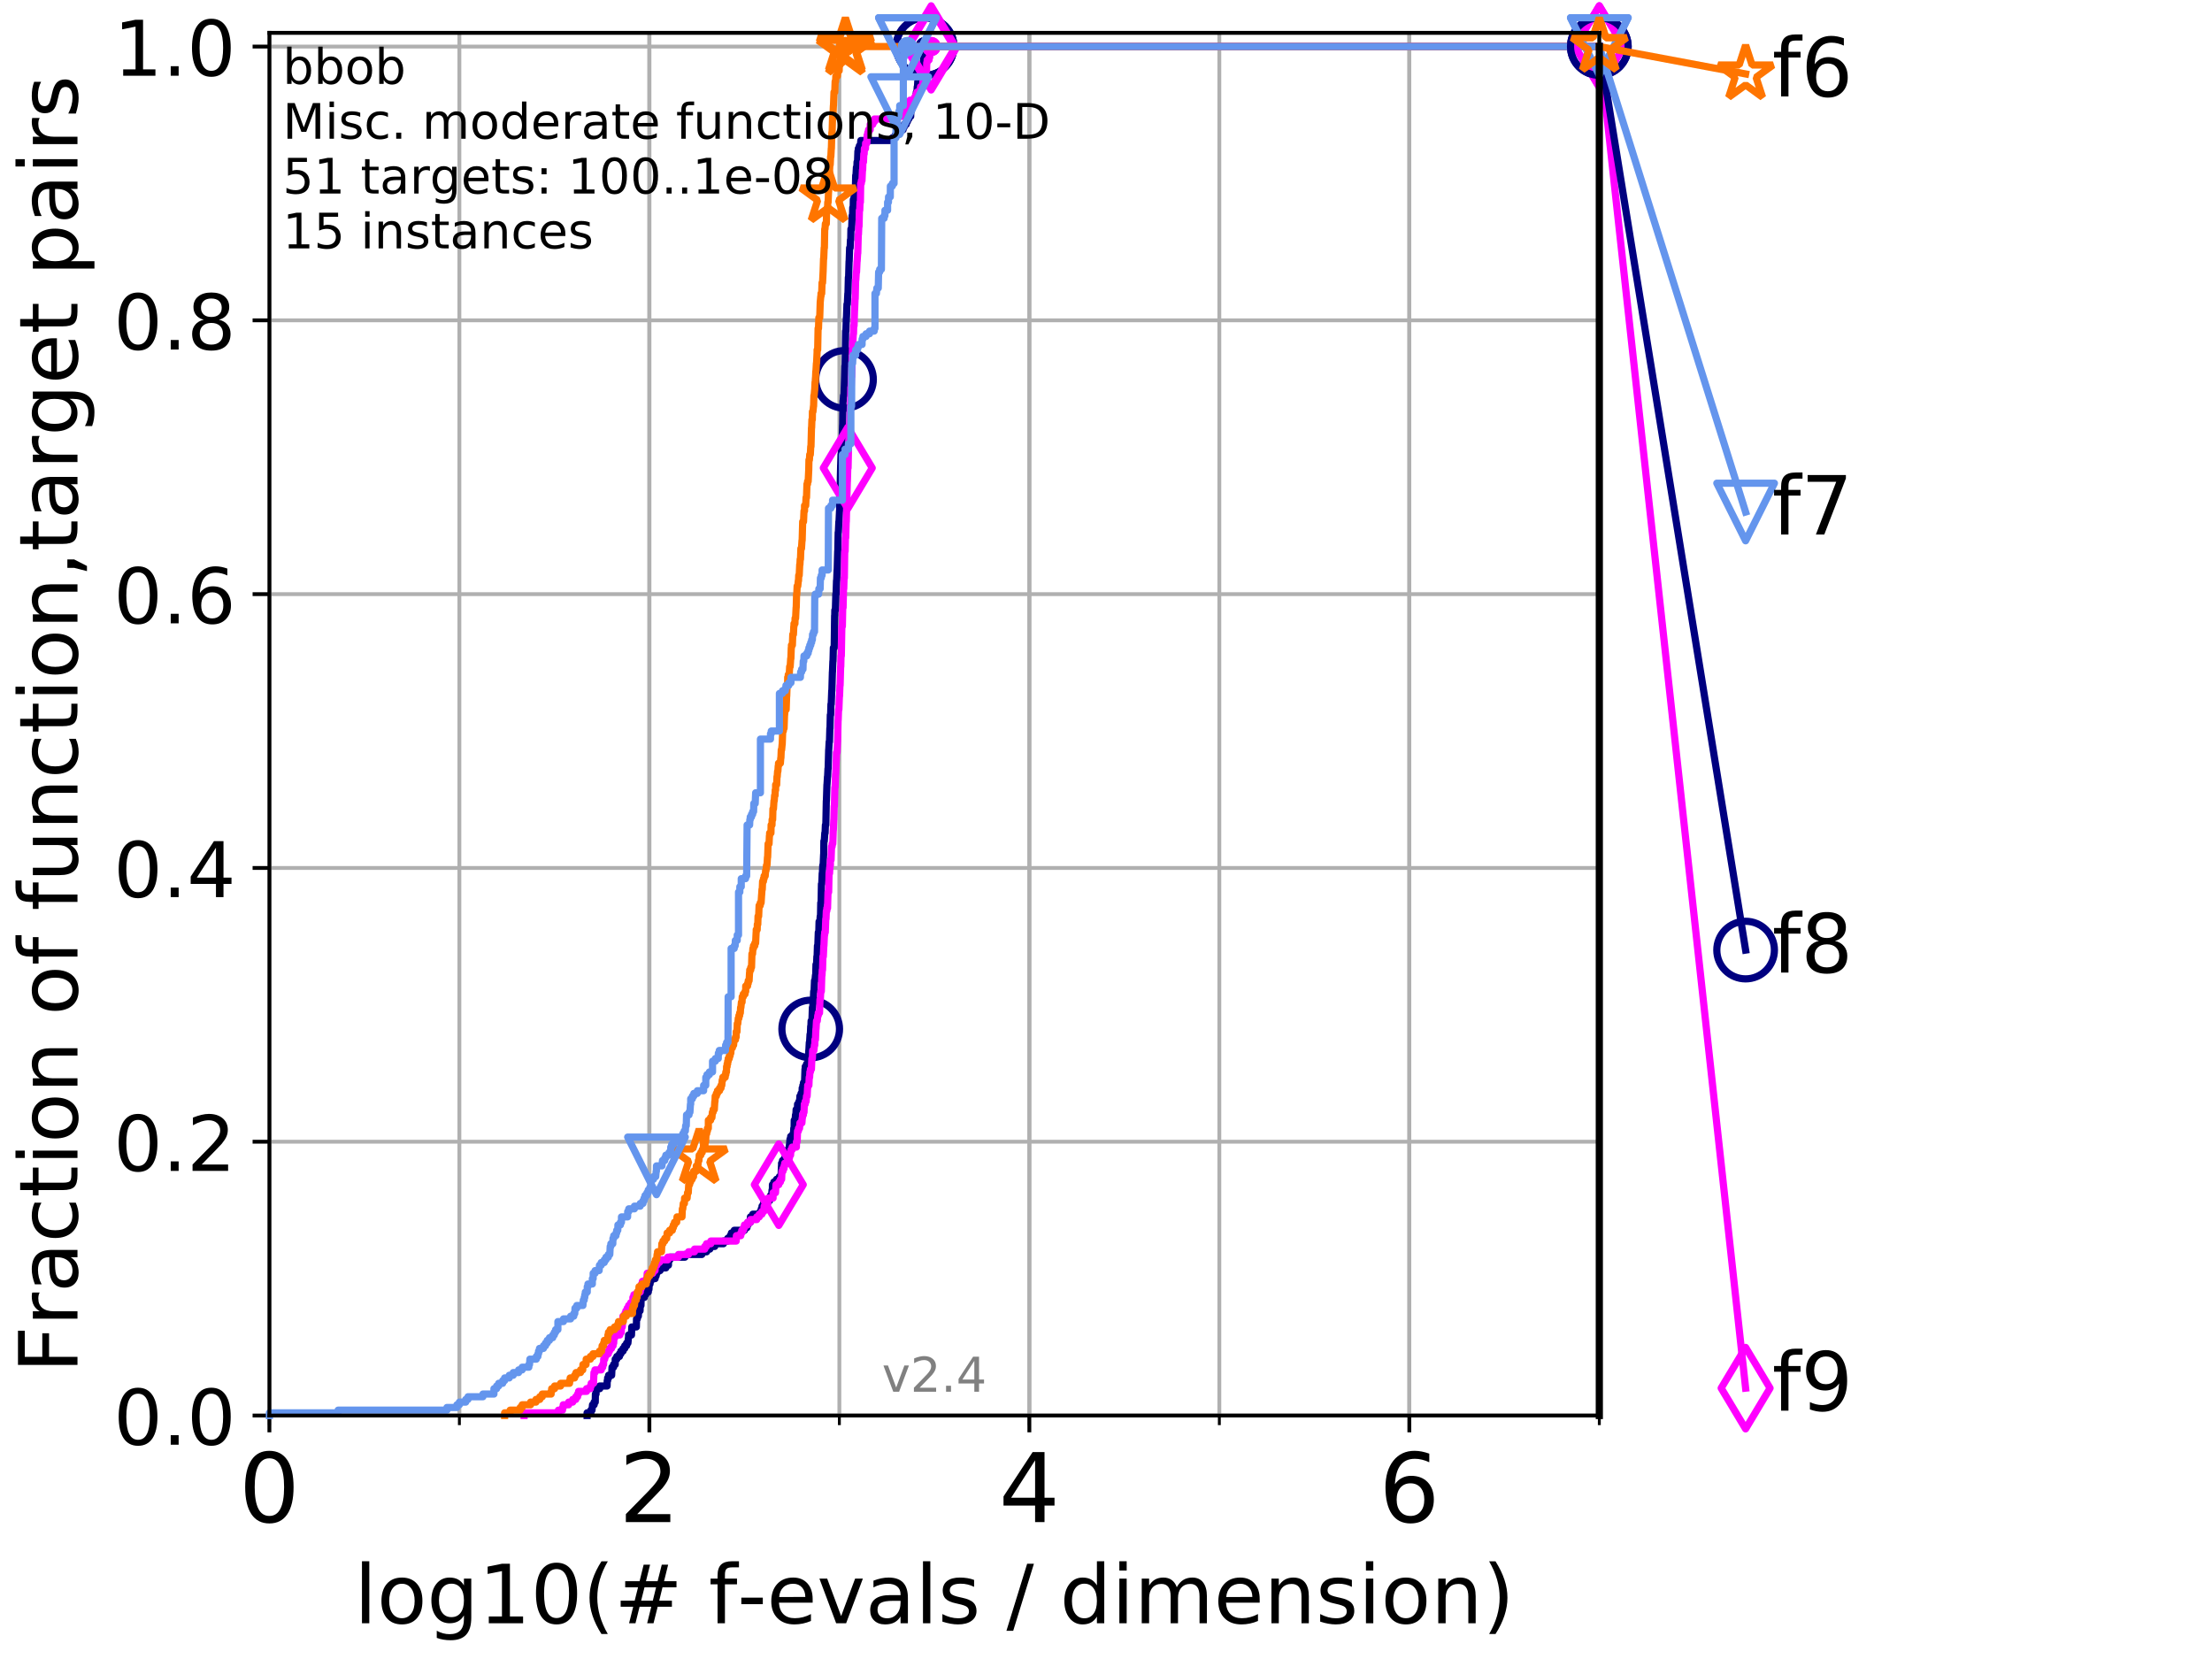<?xml version="1.0" encoding="utf-8" standalone="no"?>
<!DOCTYPE svg PUBLIC "-//W3C//DTD SVG 1.1//EN"
  "http://www.w3.org/Graphics/SVG/1.1/DTD/svg11.dtd">
<!-- Created with matplotlib (http://matplotlib.org/) -->
<svg height="345.6pt" version="1.1" viewBox="0 0 460.8 345.6" width="460.8pt" xmlns="http://www.w3.org/2000/svg" xmlns:xlink="http://www.w3.org/1999/xlink">
 <defs>
  <style type="text/css">
*{stroke-linecap:butt;stroke-linejoin:round;}
  </style>
 </defs>
 <g id="figure_1">
  <g id="patch_1">
   <path d="M 0 345.6 
L 460.8 345.6 
L 460.8 0 
L 0 0 
z
" style="fill:#ffffff;"/>
  </g>
  <g id="axes_1">
   <g id="patch_2">
    <path d="M 56.12 294.88 
L 333.168 294.88 
L 333.168 6.845 
L 56.12 6.845 
z
" style="fill:#ffffff;"/>
   </g>
   <g id="matplotlib.axis_1">
    <g id="xtick_1">
     <g id="line2d_1">
      <path clip-path="url(#pb0f6d3d0bd)" d="M 56.12 294.88 
L 56.12 6.845 
" style="fill:none;stroke:#b0b0b0;stroke-linecap:square;stroke-width:0.8;"/>
     </g>
     <g id="line2d_2">
      <defs>
       <path d="M 0 0 
L 0 3.5 
" id="mc6c3ef821f" style="stroke:#000000;stroke-width:0.8;"/>
      </defs>
      <g>
       <use style="stroke:#000000;stroke-width:0.8;" x="56.12" xlink:href="#mc6c3ef821f" y="294.88"/>
      </g>
     </g>
     <g id="text_1">
      <!-- 0 -->
      <defs>
       <path d="M 31.781 66.406 
Q 24.172 66.406 20.328 58.906 
Q 16.5 51.422 16.5 36.375 
Q 16.5 21.391 20.328 13.891 
Q 24.172 6.391 31.781 6.391 
Q 39.453 6.391 43.281 13.891 
Q 47.125 21.391 47.125 36.375 
Q 47.125 51.422 43.281 58.906 
Q 39.453 66.406 31.781 66.406 
z
M 31.781 74.219 
Q 44.047 74.219 50.516 64.516 
Q 56.984 54.828 56.984 36.375 
Q 56.984 17.969 50.516 8.266 
Q 44.047 -1.422 31.781 -1.422 
Q 19.531 -1.422 13.062 8.266 
Q 6.594 17.969 6.594 36.375 
Q 6.594 54.828 13.062 64.516 
Q 19.531 74.219 31.781 74.219 
z
" id="DejaVuSans-30"/>
      </defs>
      <g transform="translate(49.758 317.077)scale(0.2 -0.2)">
       <use xlink:href="#DejaVuSans-30"/>
      </g>
     </g>
    </g>
    <g id="xtick_2">
     <g id="line2d_3">
      <path clip-path="url(#pb0f6d3d0bd)" d="M 135.277 294.88 
L 135.277 6.845 
" style="fill:none;stroke:#b0b0b0;stroke-linecap:square;stroke-width:0.8;"/>
     </g>
     <g id="line2d_4">
      <g>
       <use style="stroke:#000000;stroke-width:0.8;" x="135.277" xlink:href="#mc6c3ef821f" y="294.88"/>
      </g>
     </g>
     <g id="text_2">
      <!-- 2 -->
      <defs>
       <path d="M 19.188 8.297 
L 53.609 8.297 
L 53.609 0 
L 7.328 0 
L 7.328 8.297 
Q 12.938 14.109 22.625 23.891 
Q 32.328 33.688 34.812 36.531 
Q 39.547 41.844 41.422 45.531 
Q 43.312 49.219 43.312 52.781 
Q 43.312 58.594 39.234 62.25 
Q 35.156 65.922 28.609 65.922 
Q 23.969 65.922 18.812 64.312 
Q 13.672 62.703 7.812 59.422 
L 7.812 69.391 
Q 13.766 71.781 18.938 73 
Q 24.125 74.219 28.422 74.219 
Q 39.75 74.219 46.484 68.547 
Q 53.219 62.891 53.219 53.422 
Q 53.219 48.922 51.531 44.891 
Q 49.859 40.875 45.406 35.406 
Q 44.188 33.984 37.641 27.219 
Q 31.109 20.453 19.188 8.297 
z
" id="DejaVuSans-32"/>
      </defs>
      <g transform="translate(128.914 317.077)scale(0.2 -0.2)">
       <use xlink:href="#DejaVuSans-32"/>
      </g>
     </g>
    </g>
    <g id="xtick_3">
     <g id="line2d_5">
      <path clip-path="url(#pb0f6d3d0bd)" d="M 214.433 294.88 
L 214.433 6.845 
" style="fill:none;stroke:#b0b0b0;stroke-linecap:square;stroke-width:0.8;"/>
     </g>
     <g id="line2d_6">
      <g>
       <use style="stroke:#000000;stroke-width:0.8;" x="214.433" xlink:href="#mc6c3ef821f" y="294.88"/>
      </g>
     </g>
     <g id="text_3">
      <!-- 4 -->
      <defs>
       <path d="M 37.797 64.312 
L 12.891 25.391 
L 37.797 25.391 
z
M 35.203 72.906 
L 47.609 72.906 
L 47.609 25.391 
L 58.016 25.391 
L 58.016 17.188 
L 47.609 17.188 
L 47.609 0 
L 37.797 0 
L 37.797 17.188 
L 4.891 17.188 
L 4.891 26.703 
z
" id="DejaVuSans-34"/>
      </defs>
      <g transform="translate(208.071 317.077)scale(0.2 -0.2)">
       <use xlink:href="#DejaVuSans-34"/>
      </g>
     </g>
    </g>
    <g id="xtick_4">
     <g id="line2d_7">
      <path clip-path="url(#pb0f6d3d0bd)" d="M 293.59 294.88 
L 293.59 6.845 
" style="fill:none;stroke:#b0b0b0;stroke-linecap:square;stroke-width:0.8;"/>
     </g>
     <g id="line2d_8">
      <g>
       <use style="stroke:#000000;stroke-width:0.8;" x="293.59" xlink:href="#mc6c3ef821f" y="294.88"/>
      </g>
     </g>
     <g id="text_4">
      <!-- 6 -->
      <defs>
       <path d="M 33.016 40.375 
Q 26.375 40.375 22.484 35.828 
Q 18.609 31.297 18.609 23.391 
Q 18.609 15.531 22.484 10.953 
Q 26.375 6.391 33.016 6.391 
Q 39.656 6.391 43.531 10.953 
Q 47.406 15.531 47.406 23.391 
Q 47.406 31.297 43.531 35.828 
Q 39.656 40.375 33.016 40.375 
z
M 52.594 71.297 
L 52.594 62.312 
Q 48.875 64.062 45.094 64.984 
Q 41.312 65.922 37.594 65.922 
Q 27.828 65.922 22.672 59.328 
Q 17.531 52.734 16.797 39.406 
Q 19.672 43.656 24.016 45.922 
Q 28.375 48.188 33.594 48.188 
Q 44.578 48.188 50.953 41.516 
Q 57.328 34.859 57.328 23.391 
Q 57.328 12.156 50.688 5.359 
Q 44.047 -1.422 33.016 -1.422 
Q 20.359 -1.422 13.672 8.266 
Q 6.984 17.969 6.984 36.375 
Q 6.984 53.656 15.188 63.938 
Q 23.391 74.219 37.203 74.219 
Q 40.922 74.219 44.703 73.484 
Q 48.484 72.75 52.594 71.297 
z
" id="DejaVuSans-36"/>
      </defs>
      <g transform="translate(287.227 317.077)scale(0.2 -0.2)">
       <use xlink:href="#DejaVuSans-36"/>
      </g>
     </g>
    </g>
    <g id="xtick_5">
     <g id="line2d_9">
      <path clip-path="url(#pb0f6d3d0bd)" d="M 56.12 294.88 
L 56.12 6.845 
" style="fill:none;stroke:#b0b0b0;stroke-linecap:square;stroke-width:0.8;"/>
     </g>
     <g id="line2d_10">
      <defs>
       <path d="M 0 0 
L 0 2 
" id="mf4b954634c" style="stroke:#000000;stroke-width:0.6;"/>
      </defs>
      <g>
       <use style="stroke:#000000;stroke-width:0.6;" x="56.12" xlink:href="#mf4b954634c" y="294.88"/>
      </g>
     </g>
    </g>
    <g id="xtick_6">
     <g id="line2d_11">
      <path clip-path="url(#pb0f6d3d0bd)" d="M 95.698 294.88 
L 95.698 6.845 
" style="fill:none;stroke:#b0b0b0;stroke-linecap:square;stroke-width:0.8;"/>
     </g>
     <g id="line2d_12">
      <g>
       <use style="stroke:#000000;stroke-width:0.6;" x="95.698" xlink:href="#mf4b954634c" y="294.88"/>
      </g>
     </g>
    </g>
    <g id="xtick_7">
     <g id="line2d_13">
      <path clip-path="url(#pb0f6d3d0bd)" d="M 135.277 294.88 
L 135.277 6.845 
" style="fill:none;stroke:#b0b0b0;stroke-linecap:square;stroke-width:0.8;"/>
     </g>
     <g id="line2d_14">
      <g>
       <use style="stroke:#000000;stroke-width:0.6;" x="135.277" xlink:href="#mf4b954634c" y="294.88"/>
      </g>
     </g>
    </g>
    <g id="xtick_8">
     <g id="line2d_15">
      <path clip-path="url(#pb0f6d3d0bd)" d="M 174.855 294.88 
L 174.855 6.845 
" style="fill:none;stroke:#b0b0b0;stroke-linecap:square;stroke-width:0.8;"/>
     </g>
     <g id="line2d_16">
      <g>
       <use style="stroke:#000000;stroke-width:0.6;" x="174.855" xlink:href="#mf4b954634c" y="294.88"/>
      </g>
     </g>
    </g>
    <g id="xtick_9">
     <g id="line2d_17">
      <path clip-path="url(#pb0f6d3d0bd)" d="M 214.433 294.88 
L 214.433 6.845 
" style="fill:none;stroke:#b0b0b0;stroke-linecap:square;stroke-width:0.8;"/>
     </g>
     <g id="line2d_18">
      <g>
       <use style="stroke:#000000;stroke-width:0.6;" x="214.433" xlink:href="#mf4b954634c" y="294.88"/>
      </g>
     </g>
    </g>
    <g id="xtick_10">
     <g id="line2d_19">
      <path clip-path="url(#pb0f6d3d0bd)" d="M 254.011 294.88 
L 254.011 6.845 
" style="fill:none;stroke:#b0b0b0;stroke-linecap:square;stroke-width:0.8;"/>
     </g>
     <g id="line2d_20">
      <g>
       <use style="stroke:#000000;stroke-width:0.6;" x="254.011" xlink:href="#mf4b954634c" y="294.88"/>
      </g>
     </g>
    </g>
    <g id="xtick_11">
     <g id="line2d_21">
      <path clip-path="url(#pb0f6d3d0bd)" d="M 293.59 294.88 
L 293.59 6.845 
" style="fill:none;stroke:#b0b0b0;stroke-linecap:square;stroke-width:0.8;"/>
     </g>
     <g id="line2d_22">
      <g>
       <use style="stroke:#000000;stroke-width:0.6;" x="293.59" xlink:href="#mf4b954634c" y="294.88"/>
      </g>
     </g>
    </g>
    <g id="xtick_12">
     <g id="line2d_23">
      <path clip-path="url(#pb0f6d3d0bd)" d="M 333.168 294.88 
L 333.168 6.845 
" style="fill:none;stroke:#b0b0b0;stroke-linecap:square;stroke-width:0.8;"/>
     </g>
     <g id="line2d_24">
      <g>
       <use style="stroke:#000000;stroke-width:0.6;" x="333.168" xlink:href="#mf4b954634c" y="294.88"/>
      </g>
     </g>
    </g>
    <g id="text_5">
     <!-- log10(# f-evals / dimension) -->
     <defs>
      <path d="M 9.422 75.984 
L 18.406 75.984 
L 18.406 0 
L 9.422 0 
z
" id="DejaVuSans-6c"/>
      <path d="M 30.609 48.391 
Q 23.391 48.391 19.188 42.75 
Q 14.984 37.109 14.984 27.297 
Q 14.984 17.484 19.156 11.844 
Q 23.344 6.203 30.609 6.203 
Q 37.797 6.203 41.984 11.859 
Q 46.188 17.531 46.188 27.297 
Q 46.188 37.016 41.984 42.703 
Q 37.797 48.391 30.609 48.391 
z
M 30.609 56 
Q 42.328 56 49.016 48.375 
Q 55.719 40.766 55.719 27.297 
Q 55.719 13.875 49.016 6.219 
Q 42.328 -1.422 30.609 -1.422 
Q 18.844 -1.422 12.172 6.219 
Q 5.516 13.875 5.516 27.297 
Q 5.516 40.766 12.172 48.375 
Q 18.844 56 30.609 56 
z
" id="DejaVuSans-6f"/>
      <path d="M 45.406 27.984 
Q 45.406 37.75 41.375 43.109 
Q 37.359 48.484 30.078 48.484 
Q 22.859 48.484 18.828 43.109 
Q 14.797 37.75 14.797 27.984 
Q 14.797 18.266 18.828 12.891 
Q 22.859 7.516 30.078 7.516 
Q 37.359 7.516 41.375 12.891 
Q 45.406 18.266 45.406 27.984 
z
M 54.391 6.781 
Q 54.391 -7.172 48.188 -13.984 
Q 42 -20.797 29.203 -20.797 
Q 24.469 -20.797 20.266 -20.094 
Q 16.062 -19.391 12.109 -17.922 
L 12.109 -9.188 
Q 16.062 -11.328 19.922 -12.344 
Q 23.781 -13.375 27.781 -13.375 
Q 36.625 -13.375 41.016 -8.766 
Q 45.406 -4.156 45.406 5.172 
L 45.406 9.625 
Q 42.625 4.781 38.281 2.391 
Q 33.938 0 27.875 0 
Q 17.828 0 11.672 7.656 
Q 5.516 15.328 5.516 27.984 
Q 5.516 40.672 11.672 48.328 
Q 17.828 56 27.875 56 
Q 33.938 56 38.281 53.609 
Q 42.625 51.219 45.406 46.391 
L 45.406 54.688 
L 54.391 54.688 
z
" id="DejaVuSans-67"/>
      <path d="M 12.406 8.297 
L 28.516 8.297 
L 28.516 63.922 
L 10.984 60.406 
L 10.984 69.391 
L 28.422 72.906 
L 38.281 72.906 
L 38.281 8.297 
L 54.391 8.297 
L 54.391 0 
L 12.406 0 
z
" id="DejaVuSans-31"/>
      <path d="M 31 75.875 
Q 24.469 64.656 21.281 53.656 
Q 18.109 42.672 18.109 31.391 
Q 18.109 20.125 21.312 9.062 
Q 24.516 -2 31 -13.188 
L 23.188 -13.188 
Q 15.875 -1.703 12.234 9.375 
Q 8.594 20.453 8.594 31.391 
Q 8.594 42.281 12.203 53.312 
Q 15.828 64.359 23.188 75.875 
z
" id="DejaVuSans-28"/>
      <path d="M 51.125 44 
L 36.922 44 
L 32.812 27.688 
L 47.125 27.688 
z
M 43.797 71.781 
L 38.719 51.516 
L 52.984 51.516 
L 58.109 71.781 
L 65.922 71.781 
L 60.891 51.516 
L 76.125 51.516 
L 76.125 44 
L 58.984 44 
L 54.984 27.688 
L 70.516 27.688 
L 70.516 20.219 
L 53.078 20.219 
L 48 0 
L 40.188 0 
L 45.219 20.219 
L 30.906 20.219 
L 25.875 0 
L 18.016 0 
L 23.094 20.219 
L 7.719 20.219 
L 7.719 27.688 
L 24.906 27.688 
L 29 44 
L 13.281 44 
L 13.281 51.516 
L 30.906 51.516 
L 35.891 71.781 
z
" id="DejaVuSans-23"/>
      <path id="DejaVuSans-20"/>
      <path d="M 37.109 75.984 
L 37.109 68.5 
L 28.516 68.5 
Q 23.688 68.5 21.797 66.547 
Q 19.922 64.594 19.922 59.516 
L 19.922 54.688 
L 34.719 54.688 
L 34.719 47.703 
L 19.922 47.703 
L 19.922 0 
L 10.891 0 
L 10.891 47.703 
L 2.297 47.703 
L 2.297 54.688 
L 10.891 54.688 
L 10.891 58.5 
Q 10.891 67.625 15.141 71.797 
Q 19.391 75.984 28.609 75.984 
z
" id="DejaVuSans-66"/>
      <path d="M 4.891 31.391 
L 31.203 31.391 
L 31.203 23.391 
L 4.891 23.391 
z
" id="DejaVuSans-2d"/>
      <path d="M 56.203 29.594 
L 56.203 25.203 
L 14.891 25.203 
Q 15.484 15.922 20.484 11.062 
Q 25.484 6.203 34.422 6.203 
Q 39.594 6.203 44.453 7.469 
Q 49.312 8.734 54.109 11.281 
L 54.109 2.781 
Q 49.266 0.734 44.188 -0.344 
Q 39.109 -1.422 33.891 -1.422 
Q 20.797 -1.422 13.156 6.188 
Q 5.516 13.812 5.516 26.812 
Q 5.516 40.234 12.766 48.109 
Q 20.016 56 32.328 56 
Q 43.359 56 49.781 48.891 
Q 56.203 41.797 56.203 29.594 
z
M 47.219 32.234 
Q 47.125 39.594 43.094 43.984 
Q 39.062 48.391 32.422 48.391 
Q 24.906 48.391 20.391 44.141 
Q 15.875 39.891 15.188 32.172 
z
" id="DejaVuSans-65"/>
      <path d="M 2.984 54.688 
L 12.5 54.688 
L 29.594 8.797 
L 46.688 54.688 
L 56.203 54.688 
L 35.688 0 
L 23.484 0 
z
" id="DejaVuSans-76"/>
      <path d="M 34.281 27.484 
Q 23.391 27.484 19.188 25 
Q 14.984 22.516 14.984 16.5 
Q 14.984 11.719 18.141 8.906 
Q 21.297 6.109 26.703 6.109 
Q 34.188 6.109 38.703 11.406 
Q 43.219 16.703 43.219 25.484 
L 43.219 27.484 
z
M 52.203 31.203 
L 52.203 0 
L 43.219 0 
L 43.219 8.297 
Q 40.141 3.328 35.547 0.953 
Q 30.953 -1.422 24.312 -1.422 
Q 15.922 -1.422 10.953 3.297 
Q 6 8.016 6 15.922 
Q 6 25.141 12.172 29.828 
Q 18.359 34.516 30.609 34.516 
L 43.219 34.516 
L 43.219 35.406 
Q 43.219 41.609 39.141 45 
Q 35.062 48.391 27.688 48.391 
Q 23 48.391 18.547 47.266 
Q 14.109 46.141 10.016 43.891 
L 10.016 52.203 
Q 14.938 54.109 19.578 55.047 
Q 24.219 56 28.609 56 
Q 40.484 56 46.344 49.844 
Q 52.203 43.703 52.203 31.203 
z
" id="DejaVuSans-61"/>
      <path d="M 44.281 53.078 
L 44.281 44.578 
Q 40.484 46.531 36.375 47.5 
Q 32.281 48.484 27.875 48.484 
Q 21.188 48.484 17.844 46.438 
Q 14.5 44.391 14.5 40.281 
Q 14.5 37.156 16.891 35.375 
Q 19.281 33.594 26.516 31.984 
L 29.594 31.297 
Q 39.156 29.25 43.188 25.516 
Q 47.219 21.781 47.219 15.094 
Q 47.219 7.469 41.188 3.016 
Q 35.156 -1.422 24.609 -1.422 
Q 20.219 -1.422 15.453 -0.562 
Q 10.688 0.297 5.422 2 
L 5.422 11.281 
Q 10.406 8.688 15.234 7.391 
Q 20.062 6.109 24.812 6.109 
Q 31.156 6.109 34.562 8.281 
Q 37.984 10.453 37.984 14.406 
Q 37.984 18.062 35.516 20.016 
Q 33.062 21.969 24.703 23.781 
L 21.578 24.516 
Q 13.234 26.266 9.516 29.906 
Q 5.812 33.547 5.812 39.891 
Q 5.812 47.609 11.281 51.797 
Q 16.75 56 26.812 56 
Q 31.781 56 36.172 55.266 
Q 40.578 54.547 44.281 53.078 
z
" id="DejaVuSans-73"/>
      <path d="M 25.391 72.906 
L 33.688 72.906 
L 8.297 -9.281 
L 0 -9.281 
z
" id="DejaVuSans-2f"/>
      <path d="M 45.406 46.391 
L 45.406 75.984 
L 54.391 75.984 
L 54.391 0 
L 45.406 0 
L 45.406 8.203 
Q 42.578 3.328 38.25 0.953 
Q 33.938 -1.422 27.875 -1.422 
Q 17.969 -1.422 11.734 6.484 
Q 5.516 14.406 5.516 27.297 
Q 5.516 40.188 11.734 48.094 
Q 17.969 56 27.875 56 
Q 33.938 56 38.25 53.625 
Q 42.578 51.266 45.406 46.391 
z
M 14.797 27.297 
Q 14.797 17.391 18.875 11.75 
Q 22.953 6.109 30.078 6.109 
Q 37.203 6.109 41.297 11.75 
Q 45.406 17.391 45.406 27.297 
Q 45.406 37.203 41.297 42.844 
Q 37.203 48.484 30.078 48.484 
Q 22.953 48.484 18.875 42.844 
Q 14.797 37.203 14.797 27.297 
z
" id="DejaVuSans-64"/>
      <path d="M 9.422 54.688 
L 18.406 54.688 
L 18.406 0 
L 9.422 0 
z
M 9.422 75.984 
L 18.406 75.984 
L 18.406 64.594 
L 9.422 64.594 
z
" id="DejaVuSans-69"/>
      <path d="M 52 44.188 
Q 55.375 50.25 60.062 53.125 
Q 64.75 56 71.094 56 
Q 79.641 56 84.281 50.016 
Q 88.922 44.047 88.922 33.016 
L 88.922 0 
L 79.891 0 
L 79.891 32.719 
Q 79.891 40.578 77.094 44.375 
Q 74.312 48.188 68.609 48.188 
Q 61.625 48.188 57.562 43.547 
Q 53.516 38.922 53.516 30.906 
L 53.516 0 
L 44.484 0 
L 44.484 32.719 
Q 44.484 40.625 41.703 44.406 
Q 38.922 48.188 33.109 48.188 
Q 26.219 48.188 22.156 43.531 
Q 18.109 38.875 18.109 30.906 
L 18.109 0 
L 9.078 0 
L 9.078 54.688 
L 18.109 54.688 
L 18.109 46.188 
Q 21.188 51.219 25.484 53.609 
Q 29.781 56 35.688 56 
Q 41.656 56 45.828 52.969 
Q 50 49.953 52 44.188 
z
" id="DejaVuSans-6d"/>
      <path d="M 54.891 33.016 
L 54.891 0 
L 45.906 0 
L 45.906 32.719 
Q 45.906 40.484 42.875 44.328 
Q 39.844 48.188 33.797 48.188 
Q 26.516 48.188 22.312 43.547 
Q 18.109 38.922 18.109 30.906 
L 18.109 0 
L 9.078 0 
L 9.078 54.688 
L 18.109 54.688 
L 18.109 46.188 
Q 21.344 51.125 25.703 53.562 
Q 30.078 56 35.797 56 
Q 45.219 56 50.047 50.172 
Q 54.891 44.344 54.891 33.016 
z
" id="DejaVuSans-6e"/>
      <path d="M 8.016 75.875 
L 15.828 75.875 
Q 23.141 64.359 26.781 53.312 
Q 30.422 42.281 30.422 31.391 
Q 30.422 20.453 26.781 9.375 
Q 23.141 -1.703 15.828 -13.188 
L 8.016 -13.188 
Q 14.5 -2 17.703 9.062 
Q 20.906 20.125 20.906 31.391 
Q 20.906 42.672 17.703 53.656 
Q 14.5 64.656 8.016 75.875 
z
" id="DejaVuSans-29"/>
     </defs>
     <g transform="translate(73.803 338.154)scale(0.17 -0.17)">
      <use xlink:href="#DejaVuSans-6c"/>
      <use x="27.783" xlink:href="#DejaVuSans-6f"/>
      <use x="88.965" xlink:href="#DejaVuSans-67"/>
      <use x="152.441" xlink:href="#DejaVuSans-31"/>
      <use x="216.064" xlink:href="#DejaVuSans-30"/>
      <use x="279.688" xlink:href="#DejaVuSans-28"/>
      <use x="318.701" xlink:href="#DejaVuSans-23"/>
      <use x="402.49" xlink:href="#DejaVuSans-20"/>
      <use x="434.277" xlink:href="#DejaVuSans-66"/>
      <use x="469.404" xlink:href="#DejaVuSans-2d"/>
      <use x="505.488" xlink:href="#DejaVuSans-65"/>
      <use x="567.012" xlink:href="#DejaVuSans-76"/>
      <use x="626.191" xlink:href="#DejaVuSans-61"/>
      <use x="687.471" xlink:href="#DejaVuSans-6c"/>
      <use x="715.254" xlink:href="#DejaVuSans-73"/>
      <use x="767.354" xlink:href="#DejaVuSans-20"/>
      <use x="799.141" xlink:href="#DejaVuSans-2f"/>
      <use x="832.832" xlink:href="#DejaVuSans-20"/>
      <use x="864.619" xlink:href="#DejaVuSans-64"/>
      <use x="928.096" xlink:href="#DejaVuSans-69"/>
      <use x="955.879" xlink:href="#DejaVuSans-6d"/>
      <use x="1053.291" xlink:href="#DejaVuSans-65"/>
      <use x="1114.814" xlink:href="#DejaVuSans-6e"/>
      <use x="1178.193" xlink:href="#DejaVuSans-73"/>
      <use x="1230.293" xlink:href="#DejaVuSans-69"/>
      <use x="1258.076" xlink:href="#DejaVuSans-6f"/>
      <use x="1319.258" xlink:href="#DejaVuSans-6e"/>
      <use x="1382.637" xlink:href="#DejaVuSans-29"/>
     </g>
    </g>
   </g>
   <g id="matplotlib.axis_2">
    <g id="ytick_1">
     <g id="line2d_25">
      <path clip-path="url(#pb0f6d3d0bd)" d="M 56.12 294.88 
L 333.168 294.88 
" style="fill:none;stroke:#b0b0b0;stroke-linecap:square;stroke-width:0.8;"/>
     </g>
     <g id="line2d_26">
      <defs>
       <path d="M 0 0 
L -3.5 0 
" id="mcbea8d6f11" style="stroke:#000000;stroke-width:0.8;"/>
      </defs>
      <g>
       <use style="stroke:#000000;stroke-width:0.8;" x="56.12" xlink:href="#mcbea8d6f11" y="294.88"/>
      </g>
     </g>
     <g id="text_6">
      <!-- 0.0 -->
      <defs>
       <path d="M 10.688 12.406 
L 21 12.406 
L 21 0 
L 10.688 0 
z
" id="DejaVuSans-2e"/>
      </defs>
      <g transform="translate(23.675 300.959)scale(0.16 -0.16)">
       <use xlink:href="#DejaVuSans-30"/>
       <use x="63.623" xlink:href="#DejaVuSans-2e"/>
       <use x="95.41" xlink:href="#DejaVuSans-30"/>
      </g>
     </g>
    </g>
    <g id="ytick_2">
     <g id="line2d_27">
      <path clip-path="url(#pb0f6d3d0bd)" d="M 56.12 237.843 
L 333.168 237.843 
" style="fill:none;stroke:#b0b0b0;stroke-linecap:square;stroke-width:0.8;"/>
     </g>
     <g id="line2d_28">
      <g>
       <use style="stroke:#000000;stroke-width:0.8;" x="56.12" xlink:href="#mcbea8d6f11" y="237.843"/>
      </g>
     </g>
     <g id="text_7">
      <!-- 0.2 -->
      <g transform="translate(23.675 243.922)scale(0.16 -0.16)">
       <use xlink:href="#DejaVuSans-30"/>
       <use x="63.623" xlink:href="#DejaVuSans-2e"/>
       <use x="95.41" xlink:href="#DejaVuSans-32"/>
      </g>
     </g>
    </g>
    <g id="ytick_3">
     <g id="line2d_29">
      <path clip-path="url(#pb0f6d3d0bd)" d="M 56.12 180.807 
L 333.168 180.807 
" style="fill:none;stroke:#b0b0b0;stroke-linecap:square;stroke-width:0.8;"/>
     </g>
     <g id="line2d_30">
      <g>
       <use style="stroke:#000000;stroke-width:0.8;" x="56.12" xlink:href="#mcbea8d6f11" y="180.807"/>
      </g>
     </g>
     <g id="text_8">
      <!-- 0.4 -->
      <g transform="translate(23.675 186.886)scale(0.16 -0.16)">
       <use xlink:href="#DejaVuSans-30"/>
       <use x="63.623" xlink:href="#DejaVuSans-2e"/>
       <use x="95.41" xlink:href="#DejaVuSans-34"/>
      </g>
     </g>
    </g>
    <g id="ytick_4">
     <g id="line2d_31">
      <path clip-path="url(#pb0f6d3d0bd)" d="M 56.12 123.77 
L 333.168 123.77 
" style="fill:none;stroke:#b0b0b0;stroke-linecap:square;stroke-width:0.8;"/>
     </g>
     <g id="line2d_32">
      <g>
       <use style="stroke:#000000;stroke-width:0.8;" x="56.12" xlink:href="#mcbea8d6f11" y="123.77"/>
      </g>
     </g>
     <g id="text_9">
      <!-- 0.6 -->
      <g transform="translate(23.675 129.849)scale(0.16 -0.16)">
       <use xlink:href="#DejaVuSans-30"/>
       <use x="63.623" xlink:href="#DejaVuSans-2e"/>
       <use x="95.41" xlink:href="#DejaVuSans-36"/>
      </g>
     </g>
    </g>
    <g id="ytick_5">
     <g id="line2d_33">
      <path clip-path="url(#pb0f6d3d0bd)" d="M 56.12 66.734 
L 333.168 66.734 
" style="fill:none;stroke:#b0b0b0;stroke-linecap:square;stroke-width:0.8;"/>
     </g>
     <g id="line2d_34">
      <g>
       <use style="stroke:#000000;stroke-width:0.8;" x="56.12" xlink:href="#mcbea8d6f11" y="66.734"/>
      </g>
     </g>
     <g id="text_10">
      <!-- 0.8 -->
      <defs>
       <path d="M 31.781 34.625 
Q 24.75 34.625 20.719 30.859 
Q 16.703 27.094 16.703 20.516 
Q 16.703 13.922 20.719 10.156 
Q 24.75 6.391 31.781 6.391 
Q 38.812 6.391 42.859 10.172 
Q 46.922 13.969 46.922 20.516 
Q 46.922 27.094 42.891 30.859 
Q 38.875 34.625 31.781 34.625 
z
M 21.922 38.812 
Q 15.578 40.375 12.031 44.719 
Q 8.5 49.078 8.5 55.328 
Q 8.5 64.062 14.719 69.141 
Q 20.953 74.219 31.781 74.219 
Q 42.672 74.219 48.875 69.141 
Q 55.078 64.062 55.078 55.328 
Q 55.078 49.078 51.531 44.719 
Q 48 40.375 41.703 38.812 
Q 48.828 37.156 52.797 32.312 
Q 56.781 27.484 56.781 20.516 
Q 56.781 9.906 50.312 4.234 
Q 43.844 -1.422 31.781 -1.422 
Q 19.734 -1.422 13.25 4.234 
Q 6.781 9.906 6.781 20.516 
Q 6.781 27.484 10.781 32.312 
Q 14.797 37.156 21.922 38.812 
z
M 18.312 54.391 
Q 18.312 48.734 21.844 45.562 
Q 25.391 42.391 31.781 42.391 
Q 38.141 42.391 41.719 45.562 
Q 45.312 48.734 45.312 54.391 
Q 45.312 60.062 41.719 63.234 
Q 38.141 66.406 31.781 66.406 
Q 25.391 66.406 21.844 63.234 
Q 18.312 60.062 18.312 54.391 
z
" id="DejaVuSans-38"/>
      </defs>
      <g transform="translate(23.675 72.812)scale(0.16 -0.16)">
       <use xlink:href="#DejaVuSans-30"/>
       <use x="63.623" xlink:href="#DejaVuSans-2e"/>
       <use x="95.41" xlink:href="#DejaVuSans-38"/>
      </g>
     </g>
    </g>
    <g id="ytick_6">
     <g id="line2d_35">
      <path clip-path="url(#pb0f6d3d0bd)" d="M 56.12 9.697 
L 333.168 9.697 
" style="fill:none;stroke:#b0b0b0;stroke-linecap:square;stroke-width:0.8;"/>
     </g>
     <g id="line2d_36">
      <g>
       <use style="stroke:#000000;stroke-width:0.8;" x="56.12" xlink:href="#mcbea8d6f11" y="9.697"/>
      </g>
     </g>
     <g id="text_11">
      <!-- 1.0 -->
      <g transform="translate(23.675 15.776)scale(0.16 -0.16)">
       <use xlink:href="#DejaVuSans-31"/>
       <use x="63.623" xlink:href="#DejaVuSans-2e"/>
       <use x="95.41" xlink:href="#DejaVuSans-30"/>
      </g>
     </g>
    </g>
    <g id="text_12">
     <!-- Fraction of function,target pairs -->
     <defs>
      <path d="M 9.812 72.906 
L 51.703 72.906 
L 51.703 64.594 
L 19.672 64.594 
L 19.672 43.109 
L 48.578 43.109 
L 48.578 34.812 
L 19.672 34.812 
L 19.672 0 
L 9.812 0 
z
" id="DejaVuSans-46"/>
      <path d="M 41.109 46.297 
Q 39.594 47.172 37.812 47.578 
Q 36.031 48 33.891 48 
Q 26.266 48 22.188 43.047 
Q 18.109 38.094 18.109 28.812 
L 18.109 0 
L 9.078 0 
L 9.078 54.688 
L 18.109 54.688 
L 18.109 46.188 
Q 20.953 51.172 25.484 53.578 
Q 30.031 56 36.531 56 
Q 37.453 56 38.578 55.875 
Q 39.703 55.766 41.062 55.516 
z
" id="DejaVuSans-72"/>
      <path d="M 48.781 52.594 
L 48.781 44.188 
Q 44.969 46.297 41.141 47.344 
Q 37.312 48.391 33.406 48.391 
Q 24.656 48.391 19.812 42.844 
Q 14.984 37.312 14.984 27.297 
Q 14.984 17.281 19.812 11.734 
Q 24.656 6.203 33.406 6.203 
Q 37.312 6.203 41.141 7.25 
Q 44.969 8.297 48.781 10.406 
L 48.781 2.094 
Q 45.016 0.344 40.984 -0.531 
Q 36.969 -1.422 32.422 -1.422 
Q 20.062 -1.422 12.781 6.344 
Q 5.516 14.109 5.516 27.297 
Q 5.516 40.672 12.859 48.328 
Q 20.219 56 33.016 56 
Q 37.156 56 41.109 55.141 
Q 45.062 54.297 48.781 52.594 
z
" id="DejaVuSans-63"/>
      <path d="M 18.312 70.219 
L 18.312 54.688 
L 36.812 54.688 
L 36.812 47.703 
L 18.312 47.703 
L 18.312 18.016 
Q 18.312 11.328 20.141 9.422 
Q 21.969 7.516 27.594 7.516 
L 36.812 7.516 
L 36.812 0 
L 27.594 0 
Q 17.188 0 13.234 3.875 
Q 9.281 7.766 9.281 18.016 
L 9.281 47.703 
L 2.688 47.703 
L 2.688 54.688 
L 9.281 54.688 
L 9.281 70.219 
z
" id="DejaVuSans-74"/>
      <path d="M 8.5 21.578 
L 8.5 54.688 
L 17.484 54.688 
L 17.484 21.922 
Q 17.484 14.156 20.5 10.266 
Q 23.531 6.391 29.594 6.391 
Q 36.859 6.391 41.078 11.031 
Q 45.312 15.672 45.312 23.688 
L 45.312 54.688 
L 54.297 54.688 
L 54.297 0 
L 45.312 0 
L 45.312 8.406 
Q 42.047 3.422 37.719 1 
Q 33.406 -1.422 27.688 -1.422 
Q 18.266 -1.422 13.375 4.438 
Q 8.5 10.297 8.5 21.578 
z
M 31.109 56 
z
" id="DejaVuSans-75"/>
      <path d="M 11.719 12.406 
L 22.016 12.406 
L 22.016 4 
L 14.016 -11.625 
L 7.719 -11.625 
L 11.719 4 
z
" id="DejaVuSans-2c"/>
      <path d="M 18.109 8.203 
L 18.109 -20.797 
L 9.078 -20.797 
L 9.078 54.688 
L 18.109 54.688 
L 18.109 46.391 
Q 20.953 51.266 25.266 53.625 
Q 29.594 56 35.594 56 
Q 45.562 56 51.781 48.094 
Q 58.016 40.188 58.016 27.297 
Q 58.016 14.406 51.781 6.484 
Q 45.562 -1.422 35.594 -1.422 
Q 29.594 -1.422 25.266 0.953 
Q 20.953 3.328 18.109 8.203 
z
M 48.688 27.297 
Q 48.688 37.203 44.609 42.844 
Q 40.531 48.484 33.406 48.484 
Q 26.266 48.484 22.188 42.844 
Q 18.109 37.203 18.109 27.297 
Q 18.109 17.391 22.188 11.75 
Q 26.266 6.109 33.406 6.109 
Q 40.531 6.109 44.609 11.75 
Q 48.688 17.391 48.688 27.297 
z
" id="DejaVuSans-70"/>
     </defs>
     <g transform="translate(16.14 286.002)rotate(-90)scale(0.17 -0.17)">
      <use xlink:href="#DejaVuSans-46"/>
      <use x="57.41" xlink:href="#DejaVuSans-72"/>
      <use x="98.523" xlink:href="#DejaVuSans-61"/>
      <use x="159.803" xlink:href="#DejaVuSans-63"/>
      <use x="214.783" xlink:href="#DejaVuSans-74"/>
      <use x="253.992" xlink:href="#DejaVuSans-69"/>
      <use x="281.775" xlink:href="#DejaVuSans-6f"/>
      <use x="342.957" xlink:href="#DejaVuSans-6e"/>
      <use x="406.336" xlink:href="#DejaVuSans-20"/>
      <use x="438.123" xlink:href="#DejaVuSans-6f"/>
      <use x="499.305" xlink:href="#DejaVuSans-66"/>
      <use x="534.51" xlink:href="#DejaVuSans-20"/>
      <use x="566.297" xlink:href="#DejaVuSans-66"/>
      <use x="601.502" xlink:href="#DejaVuSans-75"/>
      <use x="664.881" xlink:href="#DejaVuSans-6e"/>
      <use x="728.26" xlink:href="#DejaVuSans-63"/>
      <use x="783.24" xlink:href="#DejaVuSans-74"/>
      <use x="822.449" xlink:href="#DejaVuSans-69"/>
      <use x="850.232" xlink:href="#DejaVuSans-6f"/>
      <use x="911.414" xlink:href="#DejaVuSans-6e"/>
      <use x="974.793" xlink:href="#DejaVuSans-2c"/>
      <use x="1006.58" xlink:href="#DejaVuSans-74"/>
      <use x="1045.789" xlink:href="#DejaVuSans-61"/>
      <use x="1107.068" xlink:href="#DejaVuSans-72"/>
      <use x="1148.166" xlink:href="#DejaVuSans-67"/>
      <use x="1211.643" xlink:href="#DejaVuSans-65"/>
      <use x="1273.166" xlink:href="#DejaVuSans-74"/>
      <use x="1312.375" xlink:href="#DejaVuSans-20"/>
      <use x="1344.162" xlink:href="#DejaVuSans-70"/>
      <use x="1407.639" xlink:href="#DejaVuSans-61"/>
      <use x="1468.918" xlink:href="#DejaVuSans-69"/>
      <use x="1496.701" xlink:href="#DejaVuSans-72"/>
      <use x="1537.814" xlink:href="#DejaVuSans-73"/>
     </g>
    </g>
   </g>
   <g id="line2d_37">
    <defs>
     <path d="M 0 1.5 
C 0.398 1.5 0.779 1.342 1.061 1.061 
C 1.342 0.779 1.5 0.398 1.5 0 
C 1.5 -0.398 1.342 -0.779 1.061 -1.061 
C 0.779 -1.342 0.398 -1.5 0 -1.5 
C -0.398 -1.5 -0.779 -1.342 -1.061 -1.061 
C -1.342 -0.779 -1.5 -0.398 -1.5 0 
C -1.5 0.398 -1.342 0.779 -1.061 1.061 
C -0.779 1.342 -0.398 1.5 0 1.5 
z
" id="ma32cb24c91" style="stroke:#000080;"/>
    </defs>
    <g>
     <use style="fill:#000080;stroke:#000080;" x="192.71" xlink:href="#ma32cb24c91" y="9.697"/>
     <use style="fill:#000080;stroke:#000080;" x="192.71" xlink:href="#ma32cb24c91" y="9.697"/>
    </g>
   </g>
   <g id="line2d_38">
    <path d="M 122.299 294.88 
L 122.299 294.321 
L 123.085 294.321 
L 123.085 293.762 
L 123.328 293.762 
L 123.431 292.643 
L 123.77 292.643 
L 123.77 292.084 
L 124.003 292.084 
L 124.036 290.407 
L 124.168 290.407 
L 124.168 289.288 
L 124.938 289.288 
L 124.938 288.729 
L 126.468 288.729 
L 126.496 287.611 
L 126.582 287.611 
L 126.582 287.051 
L 126.78 287.051 
L 126.78 286.492 
L 127.416 286.492 
L 127.498 284.815 
L 127.819 284.815 
L 127.819 284.256 
L 128.16 284.256 
L 128.16 283.137 
L 128.495 283.137 
L 128.495 282.578 
L 129.047 282.578 
L 129.047 282.019 
L 129.341 282.019 
L 129.341 281.46 
L 129.796 281.46 
L 129.796 280.9 
L 130.147 280.9 
L 130.147 280.341 
L 130.537 280.341 
L 130.537 279.782 
L 130.806 279.782 
L 130.917 278.664 
L 130.94 278.664 
L 130.94 278.105 
L 131.548 278.105 
L 131.612 276.427 
L 132.564 276.427 
L 132.604 274.749 
L 132.764 274.749 
L 132.764 274.19 
L 132.981 274.19 
L 133.04 273.072 
L 133.331 273.072 
L 133.37 271.954 
L 133.523 271.954 
L 133.561 270.276 
L 134.231 270.276 
L 134.231 269.717 
L 134.503 269.717 
L 134.503 269.158 
L 135.052 269.158 
L 135.052 268.598 
L 135.19 268.598 
L 135.242 267.48 
L 135.414 267.48 
L 135.414 266.921 
L 135.583 266.921 
L 135.583 266.362 
L 136.472 266.362 
L 136.472 265.803 
L 136.679 265.803 
L 136.679 265.243 
L 136.868 265.243 
L 136.868 264.684 
L 137.514 264.684 
L 137.514 264.125 
L 138.709 264.125 
L 138.709 263.566 
L 139.249 263.566 
L 139.276 262.447 
L 139.547 262.447 
L 139.547 261.888 
L 142.687 261.888 
L 142.687 261.329 
L 146.209 261.329 
L 146.209 260.77 
L 147.199 260.77 
L 147.199 260.211 
L 147.881 260.211 
L 147.881 259.652 
L 148.899 259.652 
L 148.899 259.092 
L 150.714 259.092 
L 150.714 258.533 
L 151.588 258.533 
L 151.588 257.974 
L 152.112 257.974 
L 152.112 257.415 
L 152.362 257.415 
L 152.362 256.856 
L 152.956 256.856 
L 152.956 256.296 
L 155.091 256.296 
L 155.091 255.737 
L 155.61 255.737 
L 155.61 255.178 
L 155.83 255.178 
L 155.83 254.619 
L 156.307 254.619 
L 156.327 253.501 
L 156.82 253.501 
L 156.82 252.941 
L 158.354 252.941 
L 158.354 252.382 
L 158.59 252.382 
L 158.59 251.823 
L 158.749 251.823 
L 158.749 251.264 
L 159.036 251.264 
L 159.036 250.705 
L 159.853 250.705 
L 159.853 250.145 
L 160.312 250.145 
L 160.312 249.586 
L 160.519 249.586 
L 160.519 249.027 
L 160.751 249.027 
L 160.833 247.909 
L 160.907 247.909 
L 160.914 246.79 
L 161.213 246.79 
L 161.213 246.231 
L 161.771 246.231 
L 161.771 245.672 
L 162.364 245.672 
L 162.364 245.113 
L 162.705 245.113 
L 162.796 242.876 
L 162.816 242.876 
L 162.816 242.317 
L 163.006 242.317 
L 163.006 241.758 
L 163.462 241.758 
L 163.462 241.199 
L 163.769 241.199 
L 163.769 240.639 
L 164.026 240.639 
L 164.075 239.521 
L 164.359 239.521 
L 164.466 238.403 
L 164.482 238.403 
L 164.579 237.284 
L 164.716 237.284 
L 164.716 236.725 
L 165.19 236.725 
L 165.19 236.166 
L 165.304 236.166 
L 165.358 235.048 
L 165.426 235.048 
L 165.453 233.37 
L 165.639 233.37 
L 165.718 232.252 
L 165.791 232.252 
L 165.852 231.133 
L 166.12 231.133 
L 166.149 230.015 
L 166.432 230.015 
L 166.432 229.456 
L 166.577 229.456 
L 166.635 228.337 
L 166.869 228.337 
L 166.869 227.778 
L 167.079 227.778 
L 167.111 226.66 
L 167.253 226.66 
L 167.253 226.101 
L 167.381 226.101 
L 167.381 225.541 
L 167.6 225.541 
L 167.694 222.745 
L 167.747 222.745 
L 167.747 222.186 
L 168.028 222.186 
L 168.028 221.627 
L 168.387 221.627 
L 168.489 218.831 
L 168.502 218.831 
L 168.598 217.154 
L 168.65 217.154 
L 168.749 215.476 
L 168.815 215.476 
L 168.885 213.799 
L 168.929 213.799 
L 168.968 212.68 
L 169.141 212.68 
L 169.237 209.884 
L 169.289 209.884 
L 169.389 208.766 
L 169.422 208.766 
L 169.509 206.529 
L 169.586 206.529 
L 169.677 204.292 
L 169.774 204.292 
L 169.876 203.174 
L 169.926 203.174 
L 169.985 200.937 
L 170.099 200.937 
L 170.172 199.26 
L 170.221 199.26 
L 170.291 197.023 
L 170.367 197.023 
L 170.467 194.227 
L 170.569 194.227 
L 170.628 191.99 
L 170.797 191.99 
L 170.868 190.872 
L 170.927 190.872 
L 170.978 188.076 
L 171.049 188.076 
L 171.122 184.162 
L 171.188 184.162 
L 171.282 181.925 
L 171.313 181.925 
L 171.404 180.248 
L 171.479 180.248 
L 171.577 178.011 
L 171.594 178.011 
L 171.631 175.215 
L 171.712 175.215 
L 171.821 173.537 
L 171.882 173.537 
L 171.948 171.86 
L 172.037 171.86 
L 172.138 166.827 
L 172.158 166.827 
L 172.266 163.472 
L 172.278 163.472 
L 172.384 161.795 
L 172.408 161.795 
L 172.487 160.117 
L 172.52 160.117 
L 172.63 156.203 
L 172.642 156.203 
L 172.734 154.525 
L 172.794 154.525 
L 172.875 151.729 
L 172.91 151.729 
L 172.969 148.933 
L 173.036 148.933 
L 173.103 146.697 
L 173.16 146.697 
L 173.266 143.901 
L 173.294 143.901 
L 173.403 139.987 
L 173.418 139.987 
L 173.506 137.75 
L 173.533 137.75 
L 173.604 134.954 
L 173.775 134.954 
L 173.868 128.244 
L 173.893 128.244 
L 173.908 127.125 
L 174.024 127.125 
L 174.119 123.77 
L 174.173 123.77 
L 174.262 120.974 
L 174.291 120.974 
L 174.386 118.738 
L 174.402 118.738 
L 174.511 114.823 
L 174.529 114.823 
L 174.609 110.909 
L 174.649 110.909 
L 174.751 108.672 
L 174.784 108.672 
L 174.889 106.436 
L 174.908 106.436 
L 174.98 101.403 
L 175.021 101.403 
L 175.124 96.929 
L 175.133 96.929 
L 175.214 94.693 
L 175.269 94.693 
L 175.365 91.897 
L 175.425 91.897 
L 175.526 88.542 
L 175.539 88.542 
L 175.615 83.509 
L 175.657 83.509 
L 175.733 82.391 
L 175.821 82.391 
L 175.929 79.036 
L 175.932 79.036 
L 176.003 76.24 
L 176.055 76.24 
L 176.162 68.97 
L 176.221 68.97 
L 176.314 66.174 
L 176.335 66.174 
L 176.438 63.379 
L 176.513 63.379 
L 176.622 61.142 
L 176.65 61.142 
L 176.734 57.787 
L 176.781 57.787 
L 176.878 54.432 
L 176.896 54.432 
L 176.992 51.636 
L 177.098 51.636 
L 177.169 49.958 
L 177.227 49.958 
L 177.262 47.721 
L 177.413 47.721 
L 177.515 44.926 
L 177.598 44.926 
L 177.644 43.248 
L 177.741 43.248 
L 177.768 41.57 
L 177.917 41.57 
L 177.917 41.011 
L 178.069 41.011 
L 178.141 39.334 
L 178.192 39.334 
L 178.259 36.538 
L 178.316 36.538 
L 178.408 34.86 
L 178.502 34.86 
L 178.541 33.742 
L 178.639 33.742 
L 178.719 31.505 
L 178.804 31.505 
L 178.804 30.946 
L 179.017 30.946 
L 179.017 30.387 
L 179.225 30.387 
L 179.331 29.268 
L 185.887 29.268 
L 185.887 28.709 
L 186.479 28.709 
L 186.479 28.15 
L 186.927 28.15 
L 186.927 27.591 
L 187.395 27.591 
L 187.395 27.032 
L 188.125 27.032 
L 188.125 26.473 
L 188.352 26.473 
L 188.352 25.913 
L 188.778 25.913 
L 188.778 25.354 
L 189.029 25.354 
L 189.029 24.795 
L 189.316 24.795 
L 189.316 24.236 
L 189.714 24.236 
L 189.736 23.117 
L 189.864 23.117 
L 189.931 21.44 
L 190.364 21.44 
L 190.364 20.881 
L 190.648 20.881 
L 190.648 20.322 
L 190.764 20.322 
L 190.764 19.762 
L 190.892 19.762 
L 190.892 19.203 
L 191.004 19.203 
L 191.081 18.085 
L 191.13 18.085 
L 191.191 16.966 
L 191.405 16.966 
L 191.47 15.848 
L 191.596 15.848 
L 191.657 14.73 
L 192.039 14.73 
L 192.131 13.611 
L 192.297 13.611 
L 192.396 11.934 
L 192.513 11.934 
L 192.513 10.815 
L 192.71 10.815 
L 192.71 9.697 
L 333.168 9.697 
L 333.168 9.697 
" style="fill:none;stroke:#000080;stroke-linecap:square;stroke-width:1.5;"/>
   </g>
   <g id="line2d_39">
    <defs>
     <path d="M 0 6 
C 1.591 6 3.117 5.368 4.243 4.243 
C 5.368 3.117 6 1.591 6 0 
C 6 -1.591 5.368 -3.117 4.243 -4.243 
C 3.117 -5.368 1.591 -6 0 -6 
C -1.591 -6 -3.117 -5.368 -4.243 -4.243 
C -5.368 -3.117 -6 -1.591 -6 0 
C -6 1.591 -5.368 3.117 -4.243 4.243 
C -3.117 5.368 -1.591 6 0 6 
z
" id="m147241f5bf" style="stroke:#000080;stroke-width:1.5;"/>
    </defs>
    <g>
     <use style="fill-opacity:0;stroke:#000080;stroke-width:1.5;" x="168.885" xlink:href="#m147241f5bf" y="214.358"/>
     <use style="fill-opacity:0;stroke:#000080;stroke-width:1.5;" x="175.929" xlink:href="#m147241f5bf" y="79.036"/>
     <use style="fill-opacity:0;stroke:#000080;stroke-width:1.5;" x="192.71" xlink:href="#m147241f5bf" y="9.697"/>
     <use style="fill-opacity:0;stroke:#000080;stroke-width:1.5;" x="192.71" xlink:href="#m147241f5bf" y="9.697"/>
     <use style="fill-opacity:0;stroke:#000080;stroke-width:1.5;" x="333.168" xlink:href="#m147241f5bf" y="9.697"/>
    </g>
   </g>
   <g id="line2d_40">
    <path style="fill:none;stroke:#000080;stroke-linecap:square;stroke-width:1.5;"/>
    <g/>
   </g>
   <g id="line2d_41">
    <defs>
     <path d="M 0 1.5 
C 0.398 1.5 0.779 1.342 1.061 1.061 
C 1.342 0.779 1.5 0.398 1.5 0 
C 1.5 -0.398 1.342 -0.779 1.061 -1.061 
C 0.779 -1.342 0.398 -1.5 0 -1.5 
C -0.398 -1.5 -0.779 -1.342 -1.061 -1.061 
C -1.342 -0.779 -1.5 -0.398 -1.5 0 
C -1.5 0.398 -1.342 0.779 -1.061 1.061 
C -0.779 1.342 -0.398 1.5 0 1.5 
z
" id="me1caa419ad" style="stroke:#ff00ff;"/>
    </defs>
    <g>
     <use style="fill:#ff00ff;stroke:#ff00ff;" x="193.975" xlink:href="#me1caa419ad" y="9.697"/>
     <use style="fill:#ff00ff;stroke:#ff00ff;" x="193.975" xlink:href="#me1caa419ad" y="9.697"/>
    </g>
   </g>
   <g id="line2d_42">
    <path d="M 109.172 294.88 
L 109.172 294.321 
L 116.324 294.321 
L 116.324 293.762 
L 117.182 293.762 
L 117.182 293.202 
L 117.33 293.202 
L 117.33 292.643 
L 118.463 292.643 
L 118.463 292.084 
L 119.311 292.084 
L 119.311 291.525 
L 119.951 291.525 
L 119.951 290.966 
L 120.324 290.966 
L 120.324 290.407 
L 120.528 290.407 
L 120.528 289.847 
L 122.189 289.847 
L 122.189 289.288 
L 122.98 289.288 
L 122.98 288.729 
L 123.155 288.729 
L 123.155 288.17 
L 123.635 288.17 
L 123.736 285.933 
L 123.937 285.933 
L 123.937 285.374 
L 125.249 285.374 
L 125.249 284.815 
L 125.554 284.815 
L 125.554 284.256 
L 125.735 284.256 
L 125.765 283.137 
L 125.973 283.137 
L 125.973 282.578 
L 126.178 282.578 
L 126.178 282.019 
L 126.724 282.019 
L 126.724 281.46 
L 126.976 281.46 
L 126.976 280.9 
L 127.389 280.9 
L 127.389 280.341 
L 127.713 280.341 
L 127.713 279.782 
L 127.846 279.782 
L 127.898 278.664 
L 128.082 278.664 
L 128.082 278.105 
L 129.121 278.105 
L 129.121 277.545 
L 129.414 277.545 
L 129.462 276.427 
L 129.63 276.427 
L 129.702 275.309 
L 129.773 275.309 
L 129.773 274.19 
L 130.171 274.19 
L 130.171 273.631 
L 130.377 273.631 
L 130.377 273.072 
L 130.672 273.072 
L 130.672 272.513 
L 130.962 272.513 
L 130.962 271.954 
L 131.376 271.954 
L 131.376 271.394 
L 131.844 271.394 
L 131.844 270.276 
L 132.053 270.276 
L 132.053 269.717 
L 132.804 269.717 
L 132.804 269.158 
L 133.37 269.158 
L 133.37 268.598 
L 133.504 268.598 
L 133.504 268.039 
L 133.637 268.039 
L 133.637 267.48 
L 133.825 267.48 
L 133.825 266.921 
L 134.629 266.921 
L 134.629 266.362 
L 134.753 266.362 
L 134.824 265.243 
L 135.984 265.243 
L 135.984 264.684 
L 136.456 264.684 
L 136.504 263.566 
L 136.852 263.566 
L 136.852 263.007 
L 137.332 263.007 
L 137.332 262.447 
L 139.112 262.447 
L 139.112 261.888 
L 141.34 261.888 
L 141.34 261.329 
L 143.43 261.329 
L 143.43 260.77 
L 144.678 260.77 
L 144.678 260.211 
L 146.817 260.211 
L 146.817 259.652 
L 147.182 259.652 
L 147.182 259.092 
L 148.07 259.092 
L 148.07 258.533 
L 153.369 258.533 
L 153.405 257.415 
L 154.314 257.415 
L 154.314 256.856 
L 154.529 256.856 
L 154.529 256.296 
L 154.895 256.296 
L 154.895 255.737 
L 155.086 255.737 
L 155.086 255.178 
L 155.731 255.178 
L 155.731 254.619 
L 156.352 254.619 
L 156.352 254.06 
L 157.644 254.06 
L 157.644 253.501 
L 158.174 253.501 
L 158.174 252.941 
L 158.718 252.941 
L 158.718 252.382 
L 159.118 252.382 
L 159.187 251.264 
L 159.416 251.264 
L 159.416 250.705 
L 159.952 250.705 
L 160.029 249.586 
L 161.045 249.586 
L 161.049 248.468 
L 161.552 248.468 
L 161.649 246.79 
L 162.239 246.79 
L 162.239 246.231 
L 162.572 246.231 
L 162.572 245.672 
L 162.827 245.672 
L 162.896 243.994 
L 163.108 243.994 
L 163.108 243.435 
L 163.335 243.435 
L 163.335 242.876 
L 163.469 242.876 
L 163.469 242.317 
L 164.292 242.317 
L 164.371 241.199 
L 164.46 241.199 
L 164.46 240.639 
L 164.688 240.639 
L 164.765 239.521 
L 165.017 239.521 
L 165.017 238.962 
L 165.902 238.962 
L 165.925 237.843 
L 166.06 237.843 
L 166.143 235.607 
L 166.33 235.607 
L 166.33 235.048 
L 166.557 235.048 
L 166.641 233.929 
L 167.052 233.929 
L 167.135 232.811 
L 167.173 232.811 
L 167.173 232.252 
L 167.363 232.252 
L 167.363 231.692 
L 167.495 231.692 
L 167.556 230.015 
L 167.741 230.015 
L 167.741 229.456 
L 167.925 229.456 
L 168.01 228.337 
L 168.14 228.337 
L 168.228 226.66 
L 168.256 226.66 
L 168.256 226.101 
L 168.509 226.101 
L 168.579 224.423 
L 168.658 224.423 
L 168.714 223.305 
L 168.827 223.305 
L 168.827 222.745 
L 169.033 222.745 
L 169.127 220.509 
L 169.237 220.509 
L 169.294 218.831 
L 169.553 218.831 
L 169.661 217.713 
L 169.737 217.713 
L 169.756 216.594 
L 169.869 216.594 
L 169.972 214.358 
L 169.997 214.358 
L 170.092 212.68 
L 170.25 212.68 
L 170.358 211.562 
L 170.46 211.562 
L 170.46 211.003 
L 170.72 211.003 
L 170.818 208.207 
L 170.894 208.207 
L 170.978 206.529 
L 171.096 206.529 
L 171.195 203.174 
L 171.237 203.174 
L 171.292 202.056 
L 171.349 202.056 
L 171.427 199.26 
L 171.513 199.26 
L 171.615 197.023 
L 171.64 197.023 
L 171.741 194.786 
L 171.792 194.786 
L 171.792 194.227 
L 171.919 194.227 
L 172.021 191.431 
L 172.071 191.431 
L 172.142 189.754 
L 172.244 189.754 
L 172.244 189.195 
L 172.392 189.195 
L 172.489 185.839 
L 172.624 185.839 
L 172.708 181.925 
L 172.811 181.925 
L 172.888 180.248 
L 172.986 180.248 
L 172.986 179.129 
L 173.126 179.129 
L 173.228 176.333 
L 173.349 176.333 
L 173.349 175.774 
L 173.485 175.774 
L 173.583 172.978 
L 173.598 172.978 
L 173.698 170.742 
L 173.711 170.742 
L 173.778 167.946 
L 173.822 167.946 
L 173.917 164.031 
L 173.968 164.031 
L 174.067 161.235 
L 174.092 161.235 
L 174.194 158.44 
L 174.214 158.44 
L 174.251 156.762 
L 174.37 156.762 
L 174.481 154.525 
L 174.49 154.525 
L 174.59 150.052 
L 174.607 150.052 
L 174.684 147.815 
L 174.753 147.815 
L 174.86 145.019 
L 174.891 145.019 
L 174.973 142.782 
L 175.009 142.782 
L 175.118 138.868 
L 175.151 138.868 
L 175.199 136.631 
L 175.263 136.631 
L 175.371 130.48 
L 175.479 130.48 
L 175.554 126.566 
L 175.631 126.566 
L 175.72 122.652 
L 175.77 122.652 
L 175.837 120.415 
L 175.894 120.415 
L 175.973 114.823 
L 176.056 114.823 
L 176.117 112.027 
L 176.175 112.027 
L 176.273 108.672 
L 176.297 108.672 
L 176.407 104.199 
L 176.41 104.199 
L 176.512 100.285 
L 176.526 100.285 
L 176.607 97.489 
L 176.669 97.489 
L 176.767 93.015 
L 176.784 93.015 
L 176.892 89.66 
L 176.945 89.66 
L 177.041 87.423 
L 177.059 87.423 
L 177.148 84.627 
L 177.17 84.627 
L 177.241 80.713 
L 177.296 80.713 
L 177.364 78.476 
L 177.412 78.476 
L 177.506 74.562 
L 177.543 74.562 
L 177.618 71.207 
L 177.662 71.207 
L 177.762 69.53 
L 177.799 69.53 
L 177.842 67.852 
L 177.917 67.852 
L 178.016 64.497 
L 178.033 64.497 
L 178.121 62.26 
L 178.153 62.26 
L 178.243 58.346 
L 178.28 58.346 
L 178.382 56.668 
L 178.435 56.668 
L 178.538 54.432 
L 178.558 54.432 
L 178.66 52.754 
L 178.69 52.754 
L 178.795 48.84 
L 178.829 48.84 
L 178.905 47.162 
L 178.95 47.162 
L 179.038 43.807 
L 179.099 43.807 
L 179.158 42.13 
L 179.236 42.13 
L 179.298 38.215 
L 179.431 38.215 
L 179.431 37.656 
L 179.564 37.656 
L 179.667 35.419 
L 179.709 35.419 
L 179.763 33.742 
L 179.878 33.742 
L 179.947 32.064 
L 180.023 32.064 
L 180.065 30.946 
L 180.295 30.946 
L 180.324 29.828 
L 180.581 29.828 
L 180.638 28.15 
L 180.778 28.15 
L 180.778 27.591 
L 180.937 27.591 
L 180.937 27.032 
L 181.278 27.032 
L 181.282 25.913 
L 181.82 25.913 
L 181.82 25.354 
L 182.146 25.354 
L 182.146 24.795 
L 186.452 24.795 
L 186.452 24.236 
L 187.843 24.236 
L 187.843 23.677 
L 188.038 23.677 
L 188.038 23.117 
L 188.446 23.117 
L 188.446 22.558 
L 188.778 22.558 
L 188.778 21.999 
L 189.288 21.999 
L 189.288 21.44 
L 189.564 21.44 
L 189.564 20.881 
L 190.486 20.881 
L 190.486 20.322 
L 190.774 20.322 
L 190.774 19.762 
L 191.006 19.762 
L 191.006 19.203 
L 191.609 19.203 
L 191.609 18.644 
L 191.765 18.644 
L 191.765 18.085 
L 192.15 18.085 
L 192.258 16.966 
L 192.442 16.966 
L 192.531 15.848 
L 192.73 15.848 
L 192.811 14.73 
L 193.015 14.73 
L 193.061 13.052 
L 193.142 13.052 
L 193.142 12.493 
L 193.54 12.493 
L 193.54 11.934 
L 193.678 11.934 
L 193.678 10.815 
L 193.861 10.815 
L 193.861 10.256 
L 193.975 10.256 
L 193.975 9.697 
L 333.168 9.697 
L 333.168 9.697 
" style="fill:none;stroke:#ff00ff;stroke-linecap:square;stroke-width:1.5;"/>
   </g>
   <g id="line2d_43">
    <defs>
     <path d="M -0 8.485 
L 5.091 0 
L 0 -8.485 
L -5.091 -0 
z
" id="m5c048f281a" style="stroke:#ff00ff;stroke-linejoin:miter;stroke-width:1.5;"/>
    </defs>
    <g>
     <use style="fill-opacity:0;stroke:#ff00ff;stroke-linejoin:miter;stroke-width:1.5;" x="162.239" xlink:href="#m5c048f281a" y="246.79"/>
     <use style="fill-opacity:0;stroke:#ff00ff;stroke-linejoin:miter;stroke-width:1.5;" x="176.607" xlink:href="#m5c048f281a" y="97.489"/>
     <use style="fill-opacity:0;stroke:#ff00ff;stroke-linejoin:miter;stroke-width:1.5;" x="193.975" xlink:href="#m5c048f281a" y="10.256"/>
     <use style="fill-opacity:0;stroke:#ff00ff;stroke-linejoin:miter;stroke-width:1.5;" x="193.975" xlink:href="#m5c048f281a" y="9.697"/>
     <use style="fill-opacity:0;stroke:#ff00ff;stroke-linejoin:miter;stroke-width:1.5;" x="333.168" xlink:href="#m5c048f281a" y="9.697"/>
    </g>
   </g>
   <g id="line2d_44">
    <path style="fill:none;stroke:#ff00ff;stroke-linecap:square;stroke-width:1.5;"/>
    <g/>
   </g>
   <g id="line2d_45">
    <defs>
     <path d="M 0 1.5 
C 0.398 1.5 0.779 1.342 1.061 1.061 
C 1.342 0.779 1.5 0.398 1.5 0 
C 1.5 -0.398 1.342 -0.779 1.061 -1.061 
C 0.779 -1.342 0.398 -1.5 0 -1.5 
C -0.398 -1.5 -0.779 -1.342 -1.061 -1.061 
C -1.342 -0.779 -1.5 -0.398 -1.5 0 
C -1.5 0.398 -1.342 0.779 -1.061 1.061 
C -0.779 1.342 -0.398 1.5 0 1.5 
z
" id="m7c17e49f3f" style="stroke:#ff7500;"/>
    </defs>
    <g>
     <use style="fill:#ff7500;stroke:#ff7500;" x="176.112" xlink:href="#m7c17e49f3f" y="9.697"/>
     <use style="fill:#ff7500;stroke:#ff7500;" x="176.112" xlink:href="#m7c17e49f3f" y="9.697"/>
    </g>
   </g>
   <g id="line2d_46">
    <path d="M 105.12 294.88 
L 105.12 294.321 
L 106.272 294.321 
L 106.272 293.762 
L 108.369 293.762 
L 108.369 293.202 
L 108.775 293.202 
L 108.775 292.643 
L 110.53 292.643 
L 110.53 292.084 
L 111.653 292.084 
L 111.653 291.525 
L 112.45 291.525 
L 112.45 290.966 
L 112.961 290.966 
L 112.961 290.407 
L 114.81 290.407 
L 114.81 289.847 
L 114.922 289.847 
L 114.922 289.288 
L 115.529 289.288 
L 115.529 288.729 
L 116.784 288.729 
L 116.784 288.17 
L 118.645 288.17 
L 118.645 287.611 
L 118.78 287.611 
L 118.78 287.051 
L 119.698 287.051 
L 119.698 286.492 
L 119.993 286.492 
L 119.993 285.933 
L 120.929 285.933 
L 120.929 285.374 
L 121.398 285.374 
L 121.436 284.256 
L 122.078 284.256 
L 122.115 283.137 
L 122.98 283.137 
L 122.98 282.578 
L 123.533 282.578 
L 123.533 282.019 
L 124.875 282.019 
L 124.875 281.46 
L 125.341 281.46 
L 125.433 280.341 
L 125.735 280.341 
L 125.735 279.782 
L 125.884 279.782 
L 125.884 279.223 
L 126.61 279.223 
L 126.639 278.105 
L 126.752 278.105 
L 126.752 277.545 
L 127.115 277.545 
L 127.115 276.986 
L 128.03 276.986 
L 128.03 276.427 
L 128.673 276.427 
L 128.673 275.868 
L 128.849 275.868 
L 128.849 275.309 
L 129.844 275.309 
L 129.891 274.19 
L 130.469 274.19 
L 130.469 273.631 
L 131.76 273.631 
L 131.76 272.513 
L 131.928 272.513 
L 131.928 271.954 
L 132.177 271.954 
L 132.28 270.835 
L 132.544 270.835 
L 132.544 270.276 
L 132.724 270.276 
L 132.764 269.158 
L 133.06 269.158 
L 133.118 268.039 
L 133.75 268.039 
L 133.75 267.48 
L 134.629 267.48 
L 134.629 266.921 
L 134.771 266.921 
L 134.771 266.362 
L 134.929 266.362 
L 134.929 265.803 
L 135.328 265.803 
L 135.328 265.243 
L 135.718 265.243 
L 135.718 264.684 
L 135.884 264.684 
L 135.884 264.125 
L 136.164 264.125 
L 136.164 263.566 
L 136.359 263.566 
L 136.359 263.007 
L 136.536 263.007 
L 136.536 262.447 
L 136.789 262.447 
L 136.884 261.329 
L 136.977 261.329 
L 136.977 260.77 
L 137.798 260.77 
L 137.872 259.092 
L 138.107 259.092 
L 138.107 258.533 
L 138.482 258.533 
L 138.482 257.974 
L 138.891 257.974 
L 138.974 256.856 
L 139.493 256.856 
L 139.493 256.296 
L 140.062 256.296 
L 140.062 255.737 
L 140.269 255.737 
L 140.269 255.178 
L 140.511 255.178 
L 140.511 254.619 
L 140.962 254.619 
L 141.035 253.501 
L 142.073 253.501 
L 142.143 251.823 
L 142.234 251.823 
L 142.337 250.705 
L 142.575 250.705 
L 142.609 249.586 
L 143.139 249.586 
L 143.226 248.468 
L 143.377 248.468 
L 143.473 246.79 
L 143.653 246.79 
L 143.653 246.231 
L 143.863 246.231 
L 143.863 245.672 
L 144.184 245.672 
L 144.184 245.113 
L 144.468 245.113 
L 144.488 243.994 
L 144.984 243.994 
L 145.062 242.876 
L 145.38 242.876 
L 145.485 241.758 
L 145.607 241.758 
L 145.655 240.639 
L 145.99 240.639 
L 145.99 240.08 
L 146.282 240.08 
L 146.282 239.521 
L 146.471 239.521 
L 146.561 238.403 
L 146.861 238.403 
L 146.861 237.843 
L 146.992 237.843 
L 147.087 236.166 
L 147.225 236.166 
L 147.225 235.607 
L 147.37 235.607 
L 147.37 235.048 
L 147.556 235.048 
L 147.565 233.37 
L 148.029 233.37 
L 148.029 232.811 
L 148.306 232.811 
L 148.402 231.692 
L 148.553 231.692 
L 148.553 231.133 
L 148.806 231.133 
L 148.907 229.456 
L 148.946 229.456 
L 148.992 228.337 
L 149.231 228.337 
L 149.231 227.778 
L 149.458 227.778 
L 149.458 227.219 
L 149.897 227.219 
L 149.897 226.66 
L 150.202 226.66 
L 150.202 226.101 
L 150.36 226.101 
L 150.453 224.982 
L 150.574 224.982 
L 150.574 224.423 
L 151.068 224.423 
L 151.068 223.864 
L 151.204 223.864 
L 151.204 223.305 
L 151.34 223.305 
L 151.36 222.186 
L 151.474 222.186 
L 151.474 221.627 
L 151.588 221.627 
L 151.588 221.068 
L 151.701 221.068 
L 151.701 220.509 
L 151.924 220.509 
L 151.924 219.95 
L 152.093 219.95 
L 152.093 219.39 
L 152.247 219.39 
L 152.298 218.272 
L 152.577 218.272 
L 152.577 217.713 
L 152.82 217.713 
L 152.919 216.594 
L 153.212 216.594 
L 153.212 216.035 
L 153.363 216.035 
L 153.363 214.917 
L 153.53 214.917 
L 153.589 213.239 
L 153.696 213.239 
L 153.795 212.121 
L 153.929 212.121 
L 153.929 211.562 
L 154.086 211.562 
L 154.086 211.003 
L 154.223 211.003 
L 154.28 209.884 
L 154.343 209.884 
L 154.45 208.766 
L 154.585 208.766 
L 154.624 207.648 
L 154.834 207.648 
L 154.834 207.088 
L 155.2 207.088 
L 155.2 206.529 
L 155.345 206.529 
L 155.345 205.411 
L 155.731 205.411 
L 155.731 204.852 
L 155.871 204.852 
L 155.871 204.292 
L 156.052 204.292 
L 156.144 202.615 
L 156.18 202.615 
L 156.18 202.056 
L 156.397 202.056 
L 156.397 201.497 
L 156.558 201.497 
L 156.642 198.701 
L 156.771 198.701 
L 156.839 197.582 
L 156.961 197.582 
L 156.961 197.023 
L 157.237 197.023 
L 157.237 196.464 
L 157.408 196.464 
L 157.517 194.227 
L 157.536 194.227 
L 157.536 193.668 
L 157.737 193.668 
L 157.765 192.55 
L 157.862 192.55 
L 157.913 190.872 
L 158.042 190.872 
L 158.137 188.635 
L 158.372 188.635 
L 158.372 188.076 
L 158.55 188.076 
L 158.657 186.399 
L 158.665 186.399 
L 158.736 185.28 
L 158.793 185.28 
L 158.863 183.603 
L 159.036 183.603 
L 159.036 183.044 
L 159.174 183.044 
L 159.174 182.484 
L 159.403 182.484 
L 159.492 181.366 
L 159.571 181.366 
L 159.68 180.248 
L 159.775 180.248 
L 159.878 178.57 
L 159.911 178.57 
L 160.013 175.774 
L 160.208 175.774 
L 160.284 174.097 
L 160.324 174.097 
L 160.324 173.537 
L 160.602 173.537 
L 160.638 171.86 
L 160.821 171.86 
L 160.845 170.742 
L 160.957 170.742 
L 161.015 168.505 
L 161.122 168.505 
L 161.232 166.827 
L 161.289 166.827 
L 161.365 165.709 
L 161.459 165.709 
L 161.492 164.591 
L 161.578 164.591 
L 161.578 163.472 
L 161.793 163.472 
L 161.859 161.795 
L 161.91 161.795 
L 161.986 160.676 
L 162.048 160.676 
L 162.12 159.558 
L 162.178 159.558 
L 162.178 158.999 
L 162.565 158.999 
L 162.653 157.88 
L 162.681 157.88 
L 162.75 156.203 
L 162.827 156.203 
L 162.93 155.084 
L 162.947 155.084 
L 163.054 152.289 
L 163.18 152.289 
L 163.18 151.729 
L 163.335 151.729 
L 163.432 148.933 
L 163.449 148.933 
L 163.535 147.815 
L 163.773 147.815 
L 163.871 145.019 
L 163.89 145.019 
L 163.962 142.782 
L 164.078 142.782 
L 164.091 141.105 
L 164.212 141.105 
L 164.212 140.546 
L 164.409 140.546 
L 164.501 138.868 
L 164.607 138.868 
L 164.716 137.191 
L 164.756 137.191 
L 164.836 134.954 
L 164.87 134.954 
L 164.87 134.395 
L 165.066 134.395 
L 165.148 132.158 
L 165.283 132.158 
L 165.364 130.48 
L 165.4 130.48 
L 165.4 129.921 
L 165.601 129.921 
L 165.625 128.803 
L 165.736 128.803 
L 165.844 126.566 
L 165.867 126.566 
L 165.942 123.77 
L 165.985 123.77 
L 166.06 122.093 
L 166.192 122.093 
L 166.302 120.974 
L 166.344 120.974 
L 166.384 119.856 
L 166.491 119.856 
L 166.594 117.619 
L 166.638 117.619 
L 166.691 116.501 
L 166.754 116.501 
L 166.839 114.264 
L 166.965 114.264 
L 167.071 112.587 
L 167.103 112.587 
L 167.213 108.672 
L 167.389 108.672 
L 167.487 106.436 
L 167.6 106.436 
L 167.6 105.317 
L 167.842 105.317 
L 167.915 103.64 
L 168.012 103.64 
L 168.102 100.844 
L 168.226 100.844 
L 168.226 100.285 
L 168.357 100.285 
L 168.467 98.048 
L 168.472 98.048 
L 168.519 95.811 
L 168.613 95.811 
L 168.68 94.693 
L 168.803 94.693 
L 168.893 93.015 
L 168.944 93.015 
L 169.048 89.101 
L 169.077 89.101 
L 169.134 87.423 
L 169.218 87.423 
L 169.244 85.746 
L 169.351 85.746 
L 169.462 84.627 
L 169.485 84.627 
L 169.551 82.391 
L 169.602 82.391 
L 169.698 81.272 
L 169.714 81.272 
L 169.793 79.595 
L 169.855 79.595 
L 169.949 77.358 
L 169.976 77.358 
L 170.074 75.681 
L 170.104 75.681 
L 170.214 73.444 
L 170.217 73.444 
L 170.217 72.885 
L 170.336 72.885 
L 170.423 68.411 
L 170.507 68.411 
L 170.582 66.174 
L 170.762 66.174 
L 170.873 62.819 
L 170.881 62.819 
L 170.987 61.701 
L 171.028 61.701 
L 171.028 61.142 
L 171.171 61.142 
L 171.246 58.905 
L 171.353 58.905 
L 171.463 56.668 
L 171.467 56.668 
L 171.561 53.872 
L 171.596 53.872 
L 171.689 51.636 
L 171.735 51.636 
L 171.805 47.721 
L 171.86 47.721 
L 171.942 46.603 
L 172.136 46.603 
L 172.208 43.807 
L 172.378 43.807 
L 172.439 42.13 
L 172.51 42.13 
L 172.603 39.893 
L 172.626 39.893 
L 172.724 35.979 
L 172.778 35.979 
L 172.877 34.301 
L 172.948 34.301 
L 173.029 32.624 
L 173.08 32.624 
L 173.169 30.946 
L 173.192 30.946 
L 173.294 27.591 
L 173.343 27.591 
L 173.444 24.236 
L 173.515 24.236 
L 173.613 21.999 
L 173.63 21.999 
L 173.736 19.203 
L 173.897 19.203 
L 173.975 16.966 
L 174.072 16.966 
L 174.121 15.848 
L 174.448 15.848 
L 174.52 14.73 
L 174.815 14.73 
L 174.836 13.611 
L 174.961 13.611 
L 174.966 11.934 
L 175.133 11.934 
L 175.133 11.375 
L 175.244 11.375 
L 175.244 10.815 
L 175.615 10.815 
L 175.615 10.256 
L 176.112 10.256 
L 176.112 9.697 
L 333.168 9.697 
L 333.168 9.697 
" style="fill:none;stroke:#ff7500;stroke-linecap:square;stroke-width:1.5;"/>
   </g>
   <g id="line2d_47">
    <defs>
     <path d="M 0 -6 
L -1.347 -1.854 
L -5.706 -1.854 
L -2.18 0.708 
L -3.527 4.854 
L -0 2.292 
L 3.527 4.854 
L 2.18 0.708 
L 5.706 -1.854 
L 1.347 -1.854 
z
" id="mffd0ff21c5" style="stroke:#ff7500;stroke-linejoin:bevel;stroke-width:1.5;"/>
    </defs>
    <g>
     <use style="fill-opacity:0;stroke:#ff7500;stroke-linejoin:bevel;stroke-width:1.5;" x="145.655" xlink:href="#mffd0ff21c5" y="241.199"/>
     <use style="fill-opacity:0;stroke:#ff7500;stroke-linejoin:bevel;stroke-width:1.5;" x="172.514" xlink:href="#mffd0ff21c5" y="41.011"/>
     <use style="fill-opacity:0;stroke:#ff7500;stroke-linejoin:bevel;stroke-width:1.5;" x="176.112" xlink:href="#mffd0ff21c5" y="10.256"/>
     <use style="fill-opacity:0;stroke:#ff7500;stroke-linejoin:bevel;stroke-width:1.5;" x="176.112" xlink:href="#mffd0ff21c5" y="9.697"/>
     <use style="fill-opacity:0;stroke:#ff7500;stroke-linejoin:bevel;stroke-width:1.5;" x="333.168" xlink:href="#mffd0ff21c5" y="9.697"/>
    </g>
   </g>
   <g id="line2d_48">
    <path style="fill:none;stroke:#ff7500;stroke-linecap:square;stroke-width:1.5;"/>
    <g/>
   </g>
   <g id="line2d_49">
    <defs>
     <path d="M 0 1.5 
C 0.398 1.5 0.779 1.342 1.061 1.061 
C 1.342 0.779 1.5 0.398 1.5 0 
C 1.5 -0.398 1.342 -0.779 1.061 -1.061 
C 0.779 -1.342 0.398 -1.5 0 -1.5 
C -0.398 -1.5 -0.779 -1.342 -1.061 -1.061 
C -1.342 -0.779 -1.5 -0.398 -1.5 0 
C -1.5 0.398 -1.342 0.779 -1.061 1.061 
C -0.779 1.342 -0.398 1.5 0 1.5 
z
" id="ma0d08ad3a2" style="stroke:#6495ed;"/>
    </defs>
    <g>
     <use style="fill:#6495ed;stroke:#6495ed;" x="189.033" xlink:href="#ma0d08ad3a2" y="9.697"/>
     <use style="fill:#6495ed;stroke:#6495ed;" x="189.033" xlink:href="#ma0d08ad3a2" y="9.697"/>
    </g>
   </g>
   <g id="line2d_50">
    <path d="M 56.12 294.88 
L 56.12 294.321 
L 70.437 294.321 
L 70.437 293.762 
L 93.106 293.762 
L 93.106 293.202 
L 95.175 293.202 
L 95.175 292.643 
L 95.698 292.643 
L 95.698 292.084 
L 97.021 292.084 
L 97.021 291.525 
L 97.492 291.525 
L 97.492 290.966 
L 100.6 290.966 
L 100.6 290.407 
L 102.895 290.407 
L 102.895 289.288 
L 103.452 289.288 
L 103.452 288.729 
L 103.884 288.729 
L 103.884 288.17 
L 104.718 288.17 
L 104.718 287.611 
L 105.12 287.611 
L 105.12 287.051 
L 106.086 287.051 
L 106.086 286.492 
L 106.911 286.492 
L 106.911 285.933 
L 108.037 285.933 
L 108.037 285.374 
L 108.775 285.374 
L 108.775 284.815 
L 110.164 284.815 
L 110.164 284.256 
L 110.311 284.256 
L 110.385 283.137 
L 111.721 283.137 
L 111.721 282.578 
L 112.056 282.578 
L 112.056 282.019 
L 112.188 282.019 
L 112.188 281.46 
L 112.385 281.46 
L 112.385 280.9 
L 113.211 280.9 
L 113.211 280.341 
L 113.64 280.341 
L 113.64 279.782 
L 113.999 279.782 
L 113.999 279.223 
L 114.467 279.223 
L 114.467 278.664 
L 115.146 278.664 
L 115.146 278.105 
L 115.475 278.105 
L 115.475 277.545 
L 115.745 277.545 
L 115.745 276.986 
L 116.22 276.986 
L 116.22 275.309 
L 117.378 275.309 
L 117.378 274.749 
L 118.87 274.749 
L 118.87 274.19 
L 119.527 274.19 
L 119.527 273.631 
L 119.74 273.631 
L 119.783 272.513 
L 120.16 272.513 
L 120.16 271.954 
L 121.436 271.954 
L 121.513 270.835 
L 121.703 270.835 
L 121.703 270.276 
L 121.817 270.276 
L 121.817 269.717 
L 121.929 269.717 
L 121.929 269.158 
L 122.335 269.158 
L 122.335 268.039 
L 122.481 268.039 
L 122.481 267.48 
L 123.397 267.48 
L 123.397 266.362 
L 123.567 266.362 
L 123.567 265.243 
L 123.97 265.243 
L 123.97 264.684 
L 124.812 264.684 
L 124.875 263.566 
L 125.249 263.566 
L 125.249 263.007 
L 125.884 263.007 
L 125.884 262.447 
L 126.236 262.447 
L 126.236 261.888 
L 126.724 261.888 
L 126.724 261.329 
L 127.032 261.329 
L 127.115 259.652 
L 127.253 259.652 
L 127.253 259.092 
L 127.659 259.092 
L 127.686 257.974 
L 127.846 257.974 
L 127.846 257.415 
L 128.316 257.415 
L 128.316 256.856 
L 128.47 256.856 
L 128.47 256.296 
L 128.698 256.296 
L 128.723 255.178 
L 129.244 255.178 
L 129.244 254.619 
L 129.462 254.619 
L 129.462 253.501 
L 130.739 253.501 
L 130.762 252.382 
L 130.984 252.382 
L 130.984 251.823 
L 132.156 251.823 
L 132.156 251.264 
L 133.37 251.264 
L 133.37 250.705 
L 133.937 250.705 
L 133.937 250.145 
L 134.176 250.145 
L 134.176 249.586 
L 134.377 249.586 
L 134.377 249.027 
L 134.771 249.027 
L 134.771 248.468 
L 135.034 248.468 
L 135.034 247.909 
L 135.379 247.909 
L 135.379 247.35 
L 135.617 247.35 
L 135.667 245.672 
L 136.132 245.672 
L 136.132 245.113 
L 136.599 245.113 
L 136.695 243.994 
L 136.742 243.994 
L 136.758 242.876 
L 137.902 242.876 
L 138.005 241.758 
L 138.482 241.758 
L 138.482 241.199 
L 138.709 241.199 
L 138.709 240.639 
L 139.371 240.639 
L 139.371 240.08 
L 139.693 240.08 
L 139.733 238.962 
L 139.918 238.962 
L 139.918 238.403 
L 140.307 238.403 
L 140.307 237.843 
L 140.862 237.843 
L 140.862 237.284 
L 141.992 237.284 
L 141.992 236.725 
L 142.234 236.725 
L 142.234 236.166 
L 142.53 236.166 
L 142.53 235.607 
L 142.776 235.607 
L 142.832 234.488 
L 142.964 234.488 
L 143.019 232.252 
L 143.537 232.252 
L 143.537 231.692 
L 143.727 231.692 
L 143.832 230.015 
L 143.884 230.015 
L 143.884 228.896 
L 144.235 228.896 
L 144.235 228.337 
L 144.538 228.337 
L 144.538 227.778 
L 145.265 227.778 
L 145.265 227.219 
L 146.578 227.219 
L 146.578 226.101 
L 147.027 226.101 
L 147.027 224.423 
L 147.277 224.423 
L 147.277 223.864 
L 147.782 223.864 
L 147.782 223.305 
L 148.434 223.305 
L 148.434 221.068 
L 149.023 221.068 
L 149.023 220.509 
L 149.63 220.509 
L 149.645 219.39 
L 149.838 219.39 
L 149.838 218.831 
L 151.129 218.831 
L 151.163 217.713 
L 151.367 217.713 
L 151.367 217.154 
L 151.654 217.154 
L 151.687 207.648 
L 152.305 207.648 
L 152.305 197.582 
L 152.95 197.582 
L 152.95 197.023 
L 153.151 197.023 
L 153.182 195.905 
L 153.577 195.905 
L 153.577 194.786 
L 153.848 194.786 
L 153.848 185.839 
L 154.12 185.839 
L 154.12 184.721 
L 154.416 184.721 
L 154.416 183.044 
L 155.312 183.044 
L 155.312 182.484 
L 155.541 182.484 
L 155.636 171.86 
L 156.159 171.86 
L 156.205 170.742 
L 156.286 170.742 
L 156.286 170.182 
L 156.553 170.182 
L 156.553 169.623 
L 156.795 169.623 
L 156.795 169.064 
L 156.991 169.064 
L 157.029 167.386 
L 157.323 167.386 
L 157.418 165.15 
L 158.412 165.15 
L 158.412 153.966 
L 160.507 153.966 
L 160.507 152.848 
L 160.665 152.848 
L 160.665 152.289 
L 162.364 152.289 
L 162.364 144.46 
L 163.002 144.46 
L 163.002 143.901 
L 163.595 143.901 
L 163.595 143.342 
L 163.73 143.342 
L 163.73 142.782 
L 164.324 142.782 
L 164.324 142.223 
L 164.772 142.223 
L 164.772 141.105 
L 166.738 141.105 
L 166.787 139.987 
L 166.995 139.987 
L 166.995 139.427 
L 167.275 139.427 
L 167.326 137.75 
L 167.44 137.75 
L 167.487 136.631 
L 168.076 136.631 
L 168.076 136.072 
L 168.357 136.072 
L 168.357 135.513 
L 168.504 135.513 
L 168.504 134.954 
L 168.692 134.954 
L 168.692 134.395 
L 168.898 134.395 
L 168.898 133.836 
L 169.081 133.836 
L 169.081 133.276 
L 169.232 133.276 
L 169.266 132.158 
L 169.462 132.158 
L 169.462 131.599 
L 169.682 131.599 
L 169.726 124.329 
L 169.825 124.329 
L 169.825 123.77 
L 170.536 123.77 
L 170.582 122.652 
L 170.855 122.652 
L 170.907 120.415 
L 171.084 120.415 
L 171.084 119.856 
L 171.256 119.856 
L 171.256 118.738 
L 172.542 118.738 
L 172.589 105.876 
L 173.095 105.876 
L 173.095 105.317 
L 173.435 105.317 
L 173.435 104.199 
L 175.491 104.199 
L 175.491 94.693 
L 176.031 94.693 
L 176.031 93.574 
L 176.74 93.574 
L 176.74 92.456 
L 177.253 92.456 
L 177.253 84.627 
L 177.402 84.627 
L 177.443 75.681 
L 177.617 75.681 
L 177.691 74.003 
L 178.243 74.003 
L 178.243 72.885 
L 178.642 72.885 
L 178.642 72.325 
L 178.806 72.325 
L 178.806 71.766 
L 179.588 71.766 
L 179.588 70.648 
L 179.753 70.648 
L 179.753 70.089 
L 180.416 70.089 
L 180.416 69.53 
L 181.14 69.53 
L 181.14 68.97 
L 182.112 68.97 
L 182.112 68.411 
L 182.272 68.411 
L 182.272 61.142 
L 182.572 61.142 
L 182.662 60.023 
L 182.958 60.023 
L 183.034 56.668 
L 183.25 56.668 
L 183.25 56.109 
L 183.612 56.109 
L 183.676 45.485 
L 184.176 45.485 
L 184.176 44.926 
L 184.349 44.926 
L 184.349 43.807 
L 184.9 43.807 
L 184.9 42.13 
L 185.079 42.13 
L 185.1 41.011 
L 185.463 41.011 
L 185.481 38.775 
L 185.887 38.775 
L 185.887 38.215 
L 186.25 38.215 
L 186.25 28.709 
L 186.643 28.709 
L 186.643 27.032 
L 186.827 27.032 
L 186.849 25.913 
L 186.946 25.913 
L 186.946 24.236 
L 187.271 24.236 
L 187.281 23.117 
L 187.428 23.117 
L 187.428 21.999 
L 188.181 21.999 
L 188.181 11.934 
L 188.346 11.934 
L 188.346 11.375 
L 188.609 11.375 
L 188.64 10.256 
L 189.033 10.256 
L 189.033 9.697 
L 333.168 9.697 
L 333.168 9.697 
" style="fill:none;stroke:#6495ed;stroke-linecap:square;stroke-width:1.5;"/>
   </g>
   <g id="line2d_51">
    <defs>
     <path d="M -0 6 
L 6 -6 
L -6 -6 
z
" id="m1aab133c53" style="stroke:#6495ed;stroke-linejoin:miter;stroke-width:1.5;"/>
    </defs>
    <g>
     <use style="fill-opacity:0;stroke:#6495ed;stroke-linejoin:miter;stroke-width:1.5;" x="136.758" xlink:href="#m1aab133c53" y="242.876"/>
     <use style="fill-opacity:0;stroke:#6495ed;stroke-linejoin:miter;stroke-width:1.5;" x="187.428" xlink:href="#m1aab133c53" y="21.999"/>
     <use style="fill-opacity:0;stroke:#6495ed;stroke-linejoin:miter;stroke-width:1.5;" x="189.033" xlink:href="#m1aab133c53" y="9.697"/>
     <use style="fill-opacity:0;stroke:#6495ed;stroke-linejoin:miter;stroke-width:1.5;" x="189.033" xlink:href="#m1aab133c53" y="9.697"/>
     <use style="fill-opacity:0;stroke:#6495ed;stroke-linejoin:miter;stroke-width:1.5;" x="333.168" xlink:href="#m1aab133c53" y="9.697"/>
    </g>
   </g>
   <g id="line2d_52">
    <path style="fill:none;stroke:#6495ed;stroke-linecap:square;stroke-width:1.5;"/>
    <g/>
   </g>
   <g id="line2d_53">
    <path d="M 333.168 9.697 
L 363.643 289.176 
" style="fill:none;stroke:#ff00ff;stroke-linecap:square;stroke-width:1.5;"/>
    <g>
     <use style="fill-opacity:0;stroke:#ff00ff;stroke-linejoin:miter;stroke-width:1.5;" x="333.168" xlink:href="#m5c048f281a" y="9.697"/>
     <use style="fill-opacity:0;stroke:#ff00ff;stroke-linejoin:miter;stroke-width:1.5;" x="363.643" xlink:href="#m5c048f281a" y="289.176"/>
    </g>
   </g>
   <g id="line2d_54">
    <path d="M 333.168 9.697 
L 363.643 197.918 
" style="fill:none;stroke:#000080;stroke-linecap:square;stroke-width:1.5;"/>
    <g>
     <use style="fill-opacity:0;stroke:#000080;stroke-width:1.5;" x="333.168" xlink:href="#m147241f5bf" y="9.697"/>
     <use style="fill-opacity:0;stroke:#000080;stroke-width:1.5;" x="363.643" xlink:href="#m147241f5bf" y="197.918"/>
    </g>
   </g>
   <g id="line2d_55">
    <path d="M 333.168 9.697 
L 363.643 106.659 
" style="fill:none;stroke:#6495ed;stroke-linecap:square;stroke-width:1.5;"/>
    <g>
     <use style="fill-opacity:0;stroke:#6495ed;stroke-linejoin:miter;stroke-width:1.5;" x="333.168" xlink:href="#m1aab133c53" y="9.697"/>
     <use style="fill-opacity:0;stroke:#6495ed;stroke-linejoin:miter;stroke-width:1.5;" x="363.643" xlink:href="#m1aab133c53" y="106.659"/>
    </g>
   </g>
   <g id="line2d_56">
    <path d="M 333.168 9.697 
L 363.643 15.401 
" style="fill:none;stroke:#ff7500;stroke-linecap:square;stroke-width:1.5;"/>
    <g>
     <use style="fill-opacity:0;stroke:#ff7500;stroke-linejoin:bevel;stroke-width:1.5;" x="333.168" xlink:href="#mffd0ff21c5" y="9.697"/>
     <use style="fill-opacity:0;stroke:#ff7500;stroke-linejoin:bevel;stroke-width:1.5;" x="363.643" xlink:href="#mffd0ff21c5" y="15.401"/>
    </g>
   </g>
   <g id="line2d_57">
    <path d="M 333.168 294.88 
L 333.168 9.697 
" style="fill:none;stroke:#000000;stroke-linecap:square;stroke-width:1.5;"/>
   </g>
   <g id="patch_3">
    <path d="M 56.12 294.88 
L 56.12 6.845 
" style="fill:none;stroke:#000000;stroke-linecap:square;stroke-linejoin:miter;stroke-width:0.8;"/>
   </g>
   <g id="patch_4">
    <path d="M 333.168 294.88 
L 333.168 6.845 
" style="fill:none;stroke:#000000;stroke-linecap:square;stroke-linejoin:miter;stroke-width:0.8;"/>
   </g>
   <g id="patch_5">
    <path d="M 56.12 294.88 
L 333.168 294.88 
" style="fill:none;stroke:#000000;stroke-linecap:square;stroke-linejoin:miter;stroke-width:0.8;"/>
   </g>
   <g id="patch_6">
    <path d="M 56.12 6.845 
L 333.168 6.845 
" style="fill:none;stroke:#000000;stroke-linecap:square;stroke-linejoin:miter;stroke-width:0.8;"/>
   </g>
   <g id="text_13">
    <!-- f9 -->
    <defs>
     <path d="M 10.984 1.516 
L 10.984 10.5 
Q 14.703 8.734 18.5 7.812 
Q 22.312 6.891 25.984 6.891 
Q 35.75 6.891 40.891 13.453 
Q 46.047 20.016 46.781 33.406 
Q 43.953 29.203 39.594 26.953 
Q 35.25 24.703 29.984 24.703 
Q 19.047 24.703 12.672 31.312 
Q 6.297 37.938 6.297 49.422 
Q 6.297 60.641 12.938 67.422 
Q 19.578 74.219 30.609 74.219 
Q 43.266 74.219 49.922 64.516 
Q 56.594 54.828 56.594 36.375 
Q 56.594 19.141 48.406 8.859 
Q 40.234 -1.422 26.422 -1.422 
Q 22.703 -1.422 18.891 -0.688 
Q 15.094 0.047 10.984 1.516 
z
M 30.609 32.422 
Q 37.25 32.422 41.125 36.953 
Q 45.016 41.5 45.016 49.422 
Q 45.016 57.281 41.125 61.844 
Q 37.25 66.406 30.609 66.406 
Q 23.969 66.406 20.094 61.844 
Q 16.219 57.281 16.219 49.422 
Q 16.219 41.5 20.094 36.953 
Q 23.969 32.422 30.609 32.422 
z
" id="DejaVuSans-39"/>
    </defs>
    <g transform="translate(369.184 293.867)scale(0.17 -0.17)">
     <use xlink:href="#DejaVuSans-66"/>
     <use x="35.205" xlink:href="#DejaVuSans-39"/>
    </g>
   </g>
   <g id="text_14">
    <!-- f8 -->
    <g transform="translate(369.184 202.609)scale(0.17 -0.17)">
     <use xlink:href="#DejaVuSans-66"/>
     <use x="35.205" xlink:href="#DejaVuSans-38"/>
    </g>
   </g>
   <g id="text_15">
    <!-- f7 -->
    <defs>
     <path d="M 8.203 72.906 
L 55.078 72.906 
L 55.078 68.703 
L 28.609 0 
L 18.312 0 
L 43.219 64.594 
L 8.203 64.594 
z
" id="DejaVuSans-37"/>
    </defs>
    <g transform="translate(369.184 111.35)scale(0.17 -0.17)">
     <use xlink:href="#DejaVuSans-66"/>
     <use x="35.205" xlink:href="#DejaVuSans-37"/>
    </g>
   </g>
   <g id="text_16">
    <!-- f6 -->
    <g transform="translate(369.184 20.092)scale(0.17 -0.17)">
     <use xlink:href="#DejaVuSans-66"/>
     <use x="35.205" xlink:href="#DejaVuSans-36"/>
    </g>
   </g>
   <g id="text_17">
    <!-- bbob -->
    <defs>
     <path d="M 48.688 27.297 
Q 48.688 37.203 44.609 42.844 
Q 40.531 48.484 33.406 48.484 
Q 26.266 48.484 22.188 42.844 
Q 18.109 37.203 18.109 27.297 
Q 18.109 17.391 22.188 11.75 
Q 26.266 6.109 33.406 6.109 
Q 40.531 6.109 44.609 11.75 
Q 48.688 17.391 48.688 27.297 
z
M 18.109 46.391 
Q 20.953 51.266 25.266 53.625 
Q 29.594 56 35.594 56 
Q 45.562 56 51.781 48.094 
Q 58.016 40.188 58.016 27.297 
Q 58.016 14.406 51.781 6.484 
Q 45.562 -1.422 35.594 -1.422 
Q 29.594 -1.422 25.266 0.953 
Q 20.953 3.328 18.109 8.203 
L 18.109 0 
L 9.078 0 
L 9.078 75.984 
L 18.109 75.984 
z
" id="DejaVuSans-62"/>
    </defs>
    <g transform="translate(58.89 17.476)scale(0.102 -0.102)">
     <use xlink:href="#DejaVuSans-62"/>
     <use x="63.477" xlink:href="#DejaVuSans-62"/>
     <use x="126.953" xlink:href="#DejaVuSans-6f"/>
     <use x="188.135" xlink:href="#DejaVuSans-62"/>
    </g>
    <!-- Misc. moderate functions, 10-D -->
    <defs>
     <path d="M 9.812 72.906 
L 24.516 72.906 
L 43.109 23.297 
L 61.812 72.906 
L 76.516 72.906 
L 76.516 0 
L 66.891 0 
L 66.891 64.016 
L 48.094 14.016 
L 38.188 14.016 
L 19.391 64.016 
L 19.391 0 
L 9.812 0 
z
" id="DejaVuSans-4d"/>
     <path d="M 19.672 64.797 
L 19.672 8.109 
L 31.594 8.109 
Q 46.688 8.109 53.688 14.938 
Q 60.688 21.781 60.688 36.531 
Q 60.688 51.172 53.688 57.984 
Q 46.688 64.797 31.594 64.797 
z
M 9.812 72.906 
L 30.078 72.906 
Q 51.266 72.906 61.172 64.094 
Q 71.094 55.281 71.094 36.531 
Q 71.094 17.672 61.125 8.828 
Q 51.172 0 30.078 0 
L 9.812 0 
z
" id="DejaVuSans-44"/>
    </defs>
    <g transform="translate(58.89 28.898)scale(0.102 -0.102)">
     <use xlink:href="#DejaVuSans-4d"/>
     <use x="86.279" xlink:href="#DejaVuSans-69"/>
     <use x="114.062" xlink:href="#DejaVuSans-73"/>
     <use x="166.162" xlink:href="#DejaVuSans-63"/>
     <use x="221.143" xlink:href="#DejaVuSans-2e"/>
     <use x="252.93" xlink:href="#DejaVuSans-20"/>
     <use x="284.717" xlink:href="#DejaVuSans-6d"/>
     <use x="382.129" xlink:href="#DejaVuSans-6f"/>
     <use x="443.311" xlink:href="#DejaVuSans-64"/>
     <use x="506.787" xlink:href="#DejaVuSans-65"/>
     <use x="568.311" xlink:href="#DejaVuSans-72"/>
     <use x="609.424" xlink:href="#DejaVuSans-61"/>
     <use x="670.703" xlink:href="#DejaVuSans-74"/>
     <use x="709.912" xlink:href="#DejaVuSans-65"/>
     <use x="771.436" xlink:href="#DejaVuSans-20"/>
     <use x="803.223" xlink:href="#DejaVuSans-66"/>
     <use x="838.428" xlink:href="#DejaVuSans-75"/>
     <use x="901.807" xlink:href="#DejaVuSans-6e"/>
     <use x="965.186" xlink:href="#DejaVuSans-63"/>
     <use x="1020.166" xlink:href="#DejaVuSans-74"/>
     <use x="1059.375" xlink:href="#DejaVuSans-69"/>
     <use x="1087.158" xlink:href="#DejaVuSans-6f"/>
     <use x="1148.34" xlink:href="#DejaVuSans-6e"/>
     <use x="1211.719" xlink:href="#DejaVuSans-73"/>
     <use x="1263.818" xlink:href="#DejaVuSans-2c"/>
     <use x="1295.605" xlink:href="#DejaVuSans-20"/>
     <use x="1327.393" xlink:href="#DejaVuSans-31"/>
     <use x="1391.016" xlink:href="#DejaVuSans-30"/>
     <use x="1454.639" xlink:href="#DejaVuSans-2d"/>
     <use x="1490.723" xlink:href="#DejaVuSans-44"/>
    </g>
    <!-- 51 targets: 100..1e-08 -->
    <defs>
     <path d="M 10.797 72.906 
L 49.516 72.906 
L 49.516 64.594 
L 19.828 64.594 
L 19.828 46.734 
Q 21.969 47.469 24.109 47.828 
Q 26.266 48.188 28.422 48.188 
Q 40.625 48.188 47.75 41.5 
Q 54.891 34.812 54.891 23.391 
Q 54.891 11.625 47.562 5.094 
Q 40.234 -1.422 26.906 -1.422 
Q 22.312 -1.422 17.547 -0.641 
Q 12.797 0.141 7.719 1.703 
L 7.719 11.625 
Q 12.109 9.234 16.797 8.062 
Q 21.484 6.891 26.703 6.891 
Q 35.156 6.891 40.078 11.328 
Q 45.016 15.766 45.016 23.391 
Q 45.016 31 40.078 35.438 
Q 35.156 39.891 26.703 39.891 
Q 22.75 39.891 18.812 39.016 
Q 14.891 38.141 10.797 36.281 
z
" id="DejaVuSans-35"/>
     <path d="M 11.719 12.406 
L 22.016 12.406 
L 22.016 0 
L 11.719 0 
z
M 11.719 51.703 
L 22.016 51.703 
L 22.016 39.312 
L 11.719 39.312 
z
" id="DejaVuSans-3a"/>
    </defs>
    <g transform="translate(58.89 40.32)scale(0.102 -0.102)">
     <use xlink:href="#DejaVuSans-35"/>
     <use x="63.623" xlink:href="#DejaVuSans-31"/>
     <use x="127.246" xlink:href="#DejaVuSans-20"/>
     <use x="159.033" xlink:href="#DejaVuSans-74"/>
     <use x="198.242" xlink:href="#DejaVuSans-61"/>
     <use x="259.521" xlink:href="#DejaVuSans-72"/>
     <use x="300.619" xlink:href="#DejaVuSans-67"/>
     <use x="364.096" xlink:href="#DejaVuSans-65"/>
     <use x="425.619" xlink:href="#DejaVuSans-74"/>
     <use x="464.828" xlink:href="#DejaVuSans-73"/>
     <use x="516.928" xlink:href="#DejaVuSans-3a"/>
     <use x="550.619" xlink:href="#DejaVuSans-20"/>
     <use x="582.406" xlink:href="#DejaVuSans-31"/>
     <use x="646.029" xlink:href="#DejaVuSans-30"/>
     <use x="709.652" xlink:href="#DejaVuSans-30"/>
     <use x="773.275" xlink:href="#DejaVuSans-2e"/>
     <use x="805.062" xlink:href="#DejaVuSans-2e"/>
     <use x="836.85" xlink:href="#DejaVuSans-31"/>
     <use x="900.473" xlink:href="#DejaVuSans-65"/>
     <use x="961.996" xlink:href="#DejaVuSans-2d"/>
     <use x="998.08" xlink:href="#DejaVuSans-30"/>
     <use x="1061.703" xlink:href="#DejaVuSans-38"/>
    </g>
    <!-- 15 instances -->
    <g transform="translate(58.89 51.741)scale(0.102 -0.102)">
     <use xlink:href="#DejaVuSans-31"/>
     <use x="63.623" xlink:href="#DejaVuSans-35"/>
     <use x="127.246" xlink:href="#DejaVuSans-20"/>
     <use x="159.033" xlink:href="#DejaVuSans-69"/>
     <use x="186.816" xlink:href="#DejaVuSans-6e"/>
     <use x="250.195" xlink:href="#DejaVuSans-73"/>
     <use x="302.295" xlink:href="#DejaVuSans-74"/>
     <use x="341.504" xlink:href="#DejaVuSans-61"/>
     <use x="402.783" xlink:href="#DejaVuSans-6e"/>
     <use x="466.162" xlink:href="#DejaVuSans-63"/>
     <use x="521.143" xlink:href="#DejaVuSans-65"/>
     <use x="582.666" xlink:href="#DejaVuSans-73"/>
    </g>
   </g>
   <g id="text_18">
    <!-- v2.4 -->
    <g style="fill:#808080;" transform="translate(183.733 289.92)scale(0.1 -0.1)">
     <use xlink:href="#DejaVuSans-76"/>
     <use x="59.18" xlink:href="#DejaVuSans-32"/>
     <use x="122.803" xlink:href="#DejaVuSans-2e"/>
     <use x="154.59" xlink:href="#DejaVuSans-34"/>
    </g>
   </g>
  </g>
 </g>
 <defs>
  <clipPath id="pb0f6d3d0bd">
   <rect height="288.035" width="277.048" x="56.12" y="6.845"/>
  </clipPath>
 </defs>
</svg>
